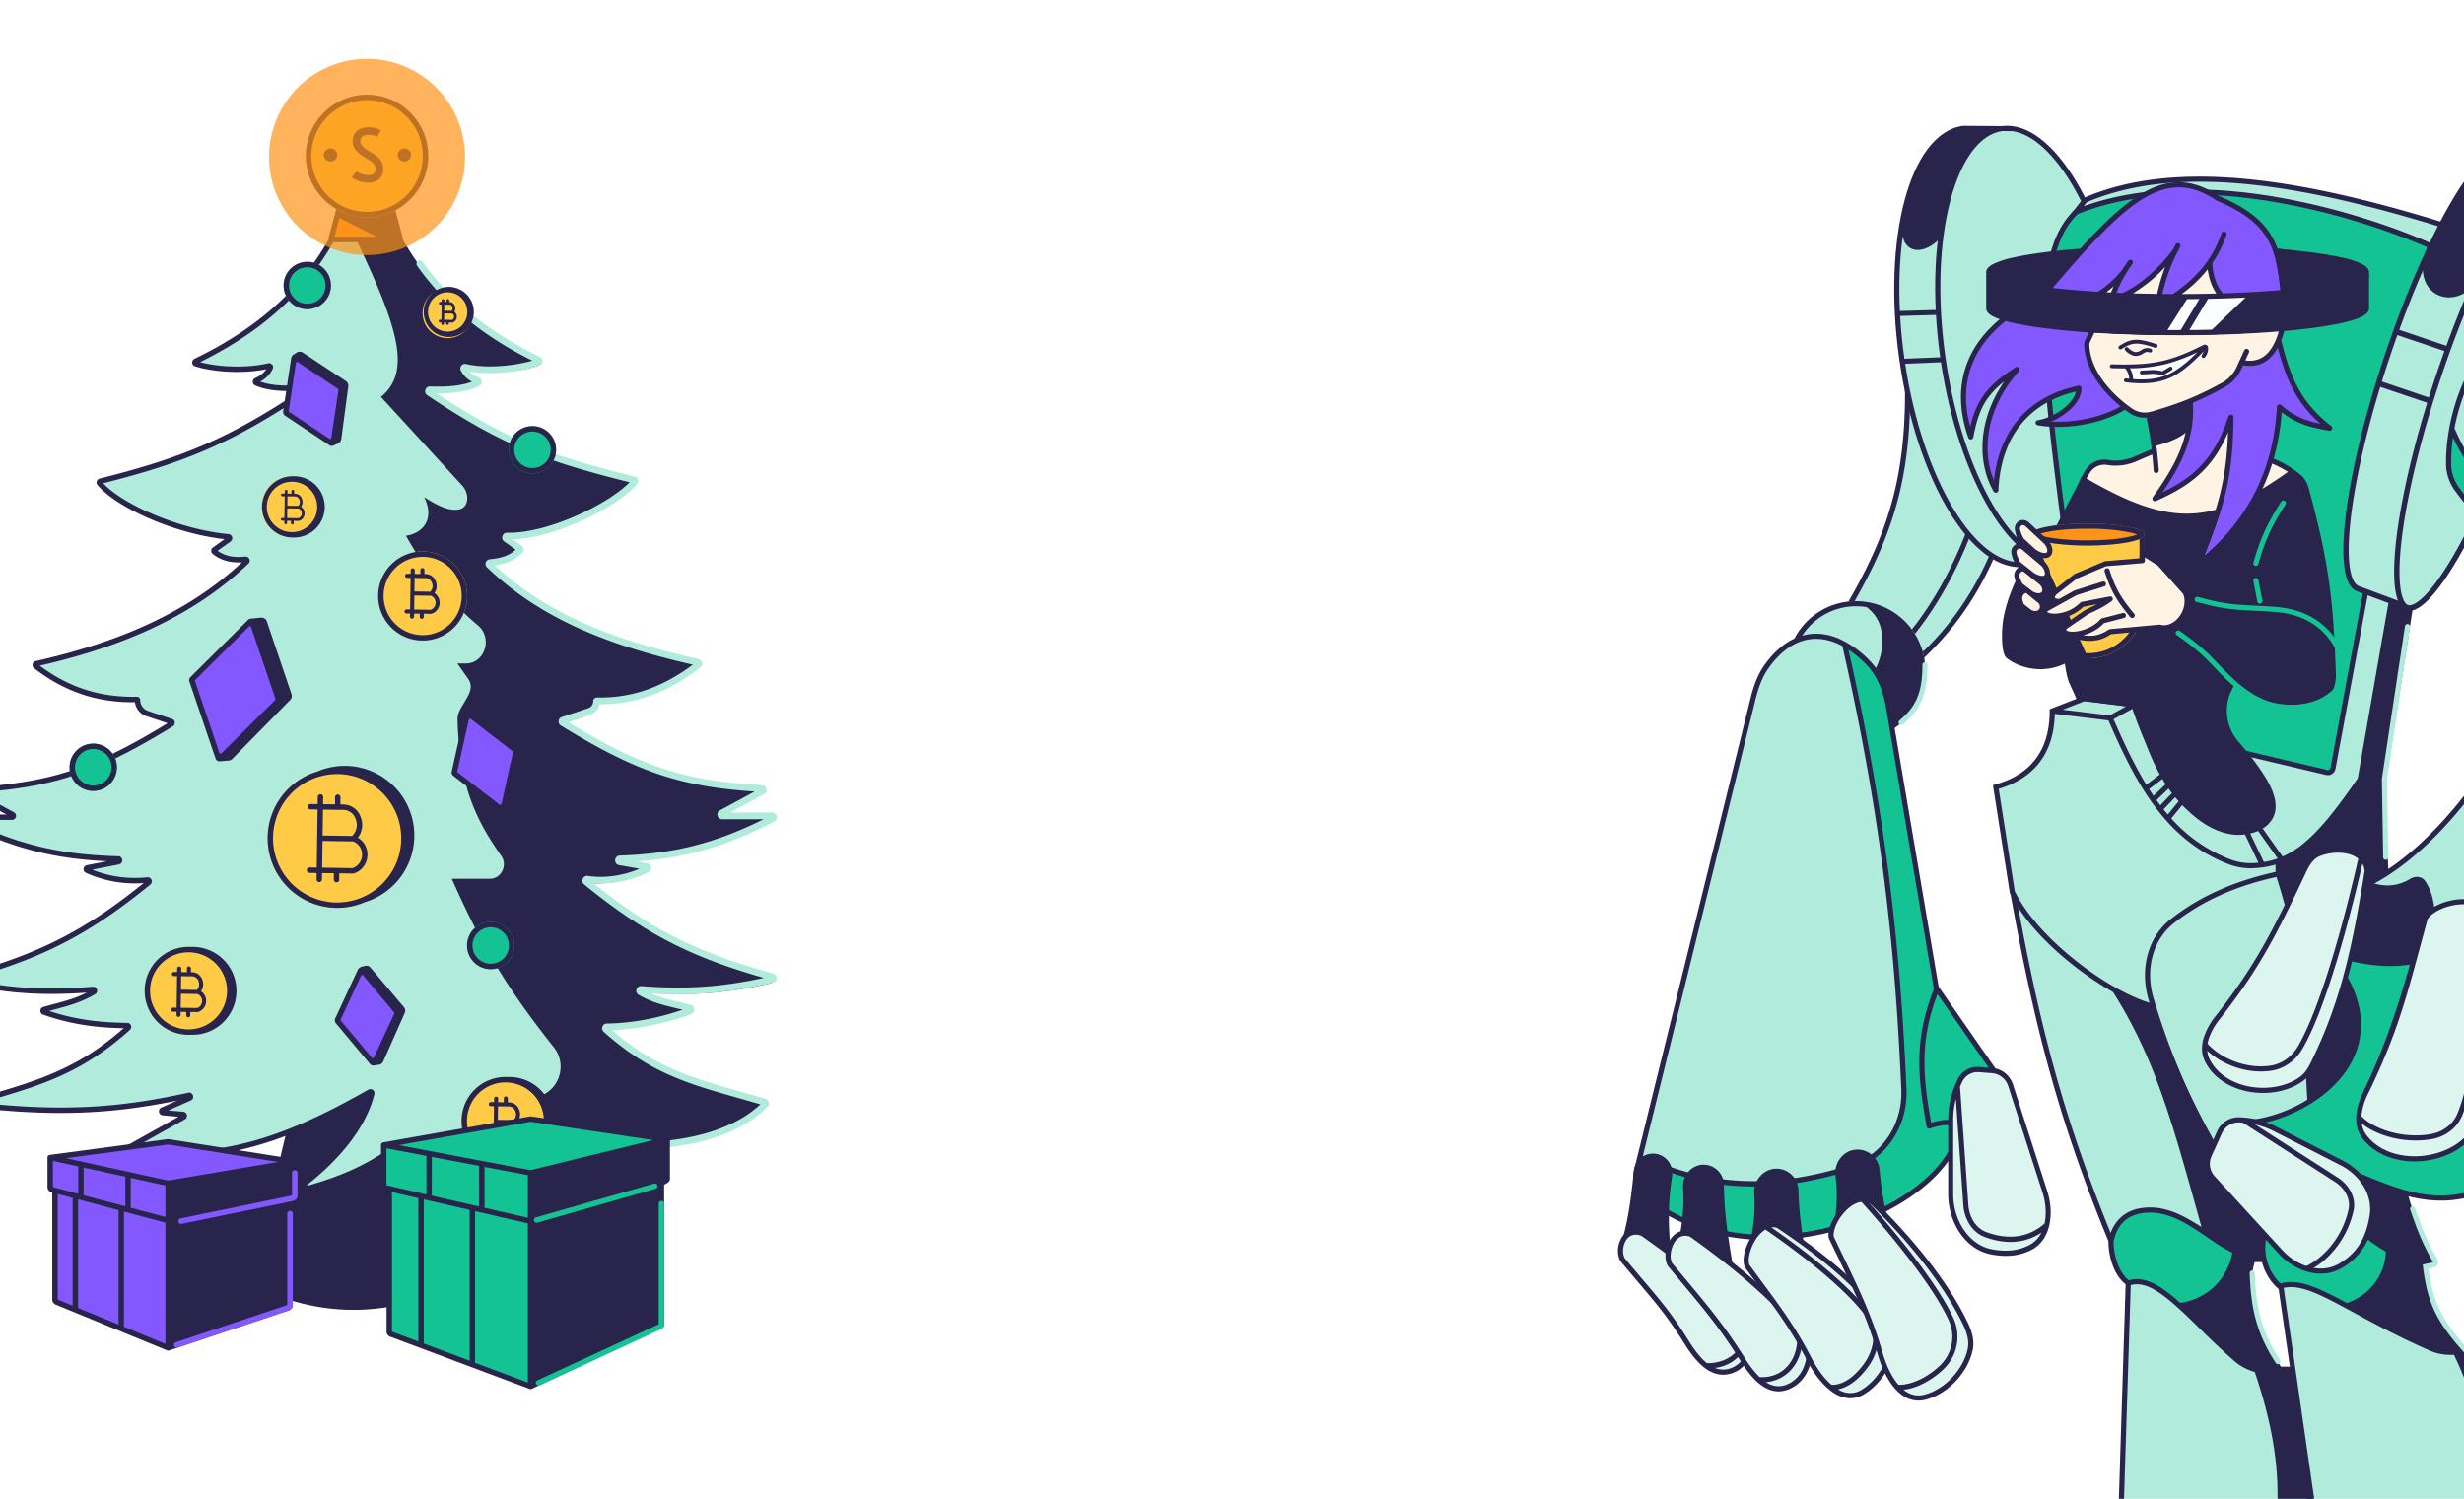 <svg width="960" height="584" fill="none" xmlns="http://www.w3.org/2000/svg"><g clip-path="url(#a)"><path d="M209.28 140.74c-33.38-13.24-58.55-43.4-66.24-79.59-.12-.59-1.01-.59-1.14 0-7.69 36.2-32.85 66.35-66.23 79.6-.48.18-.46.85.03 1 8.02 2.26 20.17 2.66 29.3.77.33-.07.65.2.53.52-.58 1.7-3.25 3.5-5.94 4.7-.48.21-.45.93.05 1.07 5.95 1.65 11.58 2.14 19.71 1.8.55-.02.78.71.32 1.02-28.76 18.8-46.51 27.7-80.76 35.57-.41.1-.57.6-.28.9 10.79 10.84 29.07 17.64 50.96 20.88.4.06.6.53.31.83-1.5 1.57-3.8 2.82-5.96 3.76-.41.18-.45.76-.05.97 4 2.14 7.32 2.8 12.74 3.17.5.03.69.67.3.98-29.4 22.78-47.83 31.95-82.65 40.06-.46.1-.58.71-.19.98 13.43 9.12 21.79 13.41 39.58 12.88.3-.01.55.22.58.52.47 5.17 4.8 6.13 12.1 7.36.49.09.61.74.19 1-28.89 18.1-46.42 23.3-77.72 25.73-.47.04-.68.6-.34.92 5.29 4.97 9.55 6.76 16.17 9.3.52.2.44.94-.12 1.01-6.85.9-11.63.64-18.72-.04-.58-.05-.82.72-.31 1 23.08 12.75 36.76 13 59.6 14.86.55.04.68.8.17 1.01-3.62 1.55-6.16 2.36-9.54 3.51-.5.17-.49.87.01 1.02 7.95 2.4 13.18 2.97 21.67 2.8.53 0 .75.68.33 1-28.07 21.36-44.48 28.38-72.21 37.99-.51.17-.5.9.03 1.01 11.99 2.82 29.83 3.9 49.35 2.48.58-.04.82.75.3 1.03-6.08 3.32-10.25 5.33-16.5 7.4-.52.17-.49.93.04 1.06 11.54 2.73 18.88 3.85 30.96 5.35.48.06.65.65.28.95-20.5 16.4-49.82 25.37-58.67 27.81-.57.16-.44 1.42.15 1.5 10.63 1.4 50.63 5.47 81.54-2.56.67-.18.77.14.12.4-6.25 2.44-10.9 5.05-10.1 5.32 1.2.4 5.66.64 8.5.82.53.03.7.71.27 1a184.75 184.75 0 0 1-24.96 13.39c-.1.04-.2.12-.24.23-.13.28-.32.83.12.9 40.5 3.69 63.63-4.83 97.89-24.54.41-.24.9.14.77.6-3.93 13.4-14.63 24.09-25.65 35.1l-.17.17c-.39.4 0 1.05.53.9 11.05-3.19 21.32-7.13 31.89-14.61a.56.56 0 0 1 .86.34v.13c-.84 6.03 2.06 12.46 6.19 15.32l.12.1.02.02c.29.29.8.15.91-.27 2.04-7.85 5.14-10.51 13-12.34.16-.04.33 0 .46.1 14.87 12.13 33.88 15.45 55 15.57.45 0 .7-.52.42-.88-5.89-7.5-9.34-12.07-12.05-20.04a.54.54 0 0 1 .57-.7c34.26 3.1 56.77 1.83 77.9-14.59.35-.27.25-.84-.19-.95-6.2-1.64-38.28-10.67-60.23-28.24-.37-.3-.2-.89.28-.95 12.08-1.5 19.42-2.62 30.95-5.35.54-.13.57-.89.05-1.06-6.25-2.07-10.42-4.08-16.5-7.4-.52-.28-.29-1.07.3-1.03 19.52 1.42 37.36.34 49.35-2.47.52-.13.54-.85.03-1.02-27.73-9.61-44.14-16.63-72.22-38-.41-.31-.19-1 .34-.98 8.49.16 13.72-.41 21.67-2.81.5-.15.5-.85.01-1.02-3.38-1.15-5.92-1.96-9.54-3.5-.51-.23-.38-.98.17-1.02 22.84-1.86 36.52-2.11 59.6-14.86.51-.28.27-1.05-.31-1-7.1.68-11.87.94-18.73.04-.55-.07-.63-.82-.11-1.02 6.62-2.53 10.88-4.32 16.17-9.29.34-.31.13-.88-.34-.92-31.3-2.43-48.83-7.64-77.72-25.73-.42-.26-.3-.91.19-1 7.3-1.23 11.63-2.19 12.1-7.36.03-.3.28-.53.58-.52 17.79.53 26.15-3.76 39.58-12.88.39-.27.27-.88-.2-.98-34.81-8.11-53.24-17.28-82.63-40.06-.4-.3-.21-.95.29-.98 5.42-.37 8.74-1.03 12.74-3.17.4-.21.36-.8-.06-.97-2.15-.94-4.46-2.19-5.95-3.76-.29-.3-.1-.77.31-.83 21.88-3.24 40.17-10.04 50.95-20.88.3-.3.14-.8-.27-.9-34.25-7.88-52-16.77-80.76-35.57-.46-.3-.23-1.04.32-1.01 8.13.33 13.76-.16 19.7-1.81.51-.14.54-.86.06-1.07-2.7-1.2-5.36-3-5.95-4.7-.11-.32.2-.59.54-.52 9.13 1.89 21.28 1.49 29.3-.78.5-.14.5-.8.03-1Z" fill="#B0EBDB"/><path fill-rule="evenodd" clip-rule="evenodd" d="M256.05 299.86c1.42.48 2.85.94 4.3 1.36a146 146 0 0 0 21.76 4.36c4.29.51 8.83.89 13.73 1.15 1.52.08 2.15 2.18.68 2.98l-14.14 7.66h17.4c1.65 0 2.19 2.21.71 2.97-19.76 10.18-36.84 14.28-57.27 15.24l7.9 1.54c1.46.28 1.78 2.3.36 2.96a46.17 46.17 0 0 1-22.5 3.99 217.72 217.72 0 0 0 19.76 14.37c3.62 2.27 7.11 4.3 10.57 6.18 12.07 6.41 24.7 11 40.87 15.5 1.5.42 1.6 2.68-.07 3.06-17.64 4-31.5 4.77-48.72 3.6l1.87 1c3.47 1.52 6.88 2.43 10.6 3.42 1.35.36 2.75.74 4.2 1.15a1.57 1.57 0 0 1 .1 2.99c-11.18 3.97-21.54 5.13-31.4 5.3 4.29 3.78 8.35 6.9 12.34 9.57 10.34 5.97 21.2 10.47 29.88 13.59 4.1 1.3 8.46 2.58 13.2 3.97l3.8 1.12a1.58 1.58 0 0 1 .54 2.74c-12 9.69-22.98 12.6-40.23 15.4-8.59 1.41-24.9 3.19-39.38-1.9 2.71 7.98 6.16 12.54 12.05 20.05.27.34.05.83-.37.87l-.11-.01c-15.16-3.27-28.08-8.68-33.49-21.61 6.83-2.4 7.36-6.11 4.88-15.54l8.46-1.34c9.11-1.45 13.18-12.26 7.44-19.5-16.52-20.88-27.33-37.45-39.73-65.66h14.79c4.53 0 7.06-5.26 4.44-8.96-11.3-15.94-16.37-29.5-17-53.13-.07-2.2 1.24-4.36 2.56-6.5 1.25-2.07 2.51-4.13 2.57-6.24.02-1-.26-2.02-.91-2.95l-4.28-6.09h3.24c7.49 0 10.57-9.94 4.84-14.77-11.2-9.44-19.18-19.27-28.12-35 6.5-.95 11.38-6.37 7.11-15.05 5.74 3.67 9.67 5.37 13.31 4.83 4.22-.62 4.4-6.19 1.52-9.33l-31.68-34.56c13.22-10.8 5.3-30.59-14.08-70.54l7.47-23.95c.17-.54.96-.5 1.07.06a112.1 112.1 0 0 0 10.85 30.1l1.25-.64c11.28 22.1 29.15 38.02 54.18 50.13 1.18.58 1.26 2.43-.18 2.9-6.8 2.21-18.44 3.08-27.8 1.16a9.6 9.6 0 0 0 4.3 3.43c.59.25.93.8.97 1.36.04.58-.24 1.2-.88 1.5-2.58 1.22-6 1.86-9.5 2.1-2.83.18-5.78.1-8.5-.19 27.76 18.46 45.8 26.22 78.54 34.4 1.03.26 1.64 1.56.84 2.52-3.8 4.5-11.47 9.33-20.62 13.24-8.77 3.76-19.05 6.75-28.87 7.86l4.53 3.24c.82.58.92 1.82.09 2.5-3.75 3.03-8.01 3.46-11.4 3.28 20.35 18.93 46.72 30.91 80.36 38.48 1.28.28 1.7 1.96.62 2.79-12.26 9.44-24.9 13.39-39.29 13.25a6.66 6.66 0 0 1-4.48 5.43l-8.24 2.75c13.77 8.4 24.9 14.16 36.39 18.06Z" fill="#28244B"/><path d="M129.96 89.67c-11.28 22.1-29.15 38.02-54.18 50.13-1.18.58-1.26 2.43.17 2.9 6.8 2.21 18.45 3.08 27.8 1.16a9.6 9.6 0 0 1-4.3 3.43c-.58.25-.92.8-.96 1.36-.05.58.24 1.2.88 1.5 2.57 1.22 5.99 1.86 9.5 2.1 2.83.18 5.78.1 8.5-.19-27.76 18.46-45.81 26.22-78.54 34.4-1.03.26-1.65 1.56-.84 2.52 3.8 4.5 11.47 9.33 20.61 13.24 8.78 3.76 19.05 6.75 28.88 7.86l-4.54 3.24a1.57 1.57 0 0 0-.08 2.5c3.75 3.03 8 3.46 11.4 3.28C73.91 238.03 47.54 250 13.9 257.58a1.58 1.58 0 0 0-.62 2.79c12.26 9.44 24.9 13.39 39.28 13.25a6.66 6.66 0 0 0 4.49 5.43l8.23 2.75c-13.76 8.4-24.88 14.16-36.38 18.06-11.75 3.98-23.94 6.02-39.8 6.87-1.52.08-2.14 2.18-.67 2.98l14.14 7.66h-17.4c-1.65 0-2.19 2.21-.72 2.97 19.77 10.18 36.85 14.28 57.27 15.24l-7.9 1.54c-1.45.28-1.78 2.3-.35 2.96a46.17 46.17 0 0 0 22.5 3.99C32 363.4 14.23 371.92-15.24 380.1c-1.51.43-1.6 2.69.06 3.07 17.73 4.02 31.65 4.78 48.99 3.6-4.23 2.15-8.25 3.22-12.73 4.42-1.36.36-2.75.74-4.21 1.15a1.57 1.57 0 0 0-.1 2.99c11.18 3.97 21.54 5.13 31.41 5.3-18.15 15.93-32.86 20.23-55.06 26.72l-3.7 1.09c-1.69.49-1.42 2.89.26 3.08 29.61 3.35 52 2.96 79.34-2.69l-6.15 2.72c-1.49.66-1.12 2.87.5 3.02l6.16.56-22.82 12.75c-1.44.8-.83 2.87.69 2.96 18.78 1.06 33.67.3 48.6-3.41a134.17 134.17 0 0 0 15.2-4.8l-13.68 57.4c25.45 13.76 55.23 13.76 80.14 0l-10.35-47.51c-3.82 1.9-5.8 4.86-7.24 10.43a.55.55 0 0 1-.91.26l-.02-.02a.85.85 0 0 0-.12-.1c-4.13-2.86-7.03-9.3-6.2-15.32a.37.37 0 0 0 0-.13.56.56 0 0 0-.85-.34c-10.56 7.48-20.84 11.43-31.9 14.61a.52.52 0 0 1-.53-.15c4.13-3.23 8.96-7.49 13.4-12.53 5.69-6.46 10.8-14.27 12.92-22.93.34-1.43-1.2-2.36-2.31-1.73-18.71 10.6-33.4 17.16-48.06 20.81-14.17 3.53-28.36 4.36-46.16 3.45l22.7-12.69c1.36-.76.93-2.81-.62-2.95l-5.83-.53 8.76-3.88c.9-.4 1.07-1.34.85-1.97a1.58 1.58 0 0 0-1.85-1.06c-28.47 6.37-50.98 7.15-80.78 3.96l1.21-.35c22.6-6.6 37.84-11.06 56.83-28.06 1.06-.95.43-2.75-1.04-2.76-9.65-.08-19.67-1.05-30.44-4.64l2.3-.61.04-.02h.04c5.3-1.42 10.25-2.74 15.58-5.9 1.5-.9.63-3.01-.93-2.9-17.66 1.37-31.45.85-48.8-2.9 29.04-8.25 46.91-17.1 71.21-36.92 1.22-1 .4-2.98-1.16-2.83-6.5.64-13.93.11-21.47-2.97l10.43-2.04a1.58 1.58 0 0 0 1.27-1.72 1.59 1.59 0 0 0-1.54-1.47c-21.4-.55-38.72-4.2-58.7-14.16H4.66c1.64 0 2.2-2.19.75-2.97l-14.35-7.77c15.1-.91 27-2.97 38.52-6.88 11.98-4.06 23.5-10.1 37.77-18.84 1.11-.68 1-2.41-.32-2.85l-9.3-3.11a4.55 4.55 0 0 1-3.11-4.32c0-.7-.57-1.24-1.26-1.23-13.9.28-26.06-3.3-37.88-12.12 33.94-7.76 60.68-20.11 81.32-39.77 1.14-1.09.17-2.88-1.27-2.73-3.22.34-7.23.26-10.76-2.27l5.05-3.61c1.2-.87.67-2.74-.77-2.88-9.98-.95-20.59-3.97-29.6-7.84-8.57-3.66-15.57-8.03-19.25-11.99 33.07-8.32 51.34-16.35 80-35.58.76-.51.8-1.39.58-1.96a1.62 1.62 0 0 0-1.74-1.03c-3.08.47-6.64.64-10.02.42a28.14 28.14 0 0 1-7.64-1.43c2.1-1.13 3.88-2.8 4.88-5.04.6-1.3-.66-2.39-1.78-2.12-8.59 2.02-19.64 1.43-26.52-.46 24.7-12.19 42.54-28.25 53.89-50.46l-1.88-.96Z" fill="#28244B"/><path fill-rule="evenodd" clip-rule="evenodd" d="M162.82 101.73c-.6.42-.73 1.24-.31 1.83 10.91 15.43 25.67 27.39 44.87 36.96-6.92 1.97-17.55 3.19-25.8 1.3a1.83 1.83 0 0 0-1.78.56c-.44.49-.61 1.24-.28 1.94a9.63 9.63 0 0 0 4.4 4.4c-4.56 1.71-10.04 2.08-16.38 1.87-1.9-.06-2.58 2.39-1.08 3.4 28.99 19.48 45.83 25.65 78.84 33.92-3.83 3.93-11.25 8.73-19.83 12.62-9.3 4.21-19.67 7.24-27.89 7.03a1.88 1.88 0 0 0-1.82 1.27c-.23.66-.11 1.58.67 2.14l4.48 3.2a13.27 13.27 0 0 1-3.87 2.41 22.7 22.7 0 0 1-6.2 1.31 1.85 1.85 0 0 0-1.1 3.18c20.62 19.74 46.39 30.21 80.19 37.92-11.7 8.7-23.69 13.05-37.33 12.78-.8-.02-1.47.63-1.47 1.45 0 1.24-.8 2.34-1.97 2.73l-10.27 3.43c-1.53.51-1.66 2.54-.37 3.33 14.27 8.75 25.82 14.8 37.82 18.87 11.32 3.83 22.99 5.9 37.67 6.83l-13.53 7.33c-1.69.91-1.04 3.47.87 3.47h16.15c-19.26 9.56-35.43 13.48-56.03 14.14-1.16.03-1.73.99-1.8 1.73-.06.75.35 1.8 1.52 2l8 1.42c-6.28 2.61-13.45 3.82-20.11 2.77-.97-.15-1.7.45-2 1.09-.3.64-.28 1.6.5 2.24 23.89 19.44 41.64 28.28 70 36.42-16.88 3.63-30.45 4.5-47.73 3.2a1.82 1.82 0 0 0-1.06 3.38c5.01 2.93 9.74 4.06 14.64 5.24l2.5.6c-10.47 3.55-20.2 5.22-29.52 5.37-1.7.02-2.43 2.12-1.2 3.23 17.91 16 32.54 20.15 52.97 25.94l8.06 2.31c-7.78 7.34-19.64 11.94-33.57 13.8-14.5 1.94-31.08.87-47.28-3.06a1.32 1.32 0 1 0-.62 2.56c16.47 4 33.4 5.1 48.25 3.11 14.84-1.98 27.76-7.04 36.07-15.5 1.02-1.04.46-2.68-.8-3.05-3.3-.97-6.43-1.86-9.42-2.71-19.82-5.63-33.65-9.56-50.4-24.05 9.75-.38 19.92-2.38 30.84-6.33 1.66-.6 1.61-3-.13-3.48-1.9-.54-3.7-.97-5.41-1.38-3.55-.85-6.79-1.63-10.12-3.08 16.7.96 30.34-.27 47.58-4.21 1.94-.45 1.83-3.09.07-3.58-29-8.06-46.65-16.43-70.05-35.15 7.38.58 15.03-1.23 21.46-4.38 1.65-.8 1.2-3.14-.5-3.44l-4.04-.71c18.97-1.34 34.7-5.88 53.5-15.6 1.71-.89 1.09-3.48-.84-3.48h-16.36l13.23-7.16c1.71-.93.98-3.38-.8-3.47-15.83-.85-28-2.88-39.72-6.86-11.33-3.84-22.3-9.51-35.84-17.74l8.65-2.89a5.52 5.52 0 0 0 3.64-4.03c14.41.04 27.05-4.92 39.26-14.37a1.84 1.84 0 0 0-.73-3.26c-33.74-7.55-59.13-17.64-79.37-36.48 1.97-.27 3.67-.66 5.22-1.28 2-.8 3.7-1.95 5.43-3.6.85-.81.72-2.17-.2-2.83l-3.4-2.42c8.34-.33 18.09-3.34 26.72-7.25 9.42-4.28 17.8-9.76 21.65-14.3.96-1.15.2-2.66-.98-2.95-32.8-8.17-49.4-14.05-77.08-32.4 6.15.03 11.76-.61 16.53-2.87 1.6-.76 1.21-2.84-.13-3.38a9.75 9.75 0 0 1-3.58-2.25c9.32 1.58 20.58-.11 27.18-2.36 1.64-.56 1.57-2.7.19-3.38-19.77-9.57-34.73-21.52-45.69-37a1.31 1.31 0 0 0-1.83-.31Z" fill="#B0EBDB"/><path d="m74.92 264.6 22.5-22.34a.54.54 0 0 1 .88.2l10.2 30.06c.06.2 0 .41-.14.56l-22.5 22.34a.54.54 0 0 1-.89-.21L74.8 265.16a.54.54 0 0 1 .13-.56Z" fill="#8358FF"/><path fill-rule="evenodd" clip-rule="evenodd" d="m89.2 296.33-3.56.3a1.6 1.6 0 0 1-1.66-1.08l-10.2-30.05a1.6 1.6 0 0 1 .4-1.65l22.49-22.34c.24-.24.52-.38.82-.44l4.3-.42c.98-.05 1.87.55 2.18 1.47l9.61 28.36c.27.78.07 1.64-.5 2.22l-22.6 23c-.35.35-.8.57-1.28.63Zm-13.21-30.9a.53.53 0 0 1 .13-.54l20.85-20.71a.53.53 0 0 1 .87.2l9.45 27.86c.06.2.01.4-.13.55L86.3 293.5a.53.53 0 0 1-.86-.2l-9.45-27.87Z" fill="#28244B"/><path d="m131.56 397.27 8.75-18.82a.65.65 0 0 1 1.09-.15l13.32 15.91c.16.2.2.47.09.7l-8.75 18.83a.65.65 0 0 1-1.09.14l-13.32-15.9a.66.66 0 0 1-.1-.7Z" fill="#8358FF"/><path fill-rule="evenodd" clip-rule="evenodd" d="M142.14 376.36c.82-.23 1.7.04 2.25.69l12.97 15.36c.54.63.66 1.52.33 2.28l-8.4 18.93c-.25.56-.72.99-1.3 1.18l-2.4.37a1.69 1.69 0 0 1-1.43-.6l-13.32-15.92a1.71 1.71 0 0 1-.24-1.82l8.75-18.83c.58-1.25 1.4-1.25 2.79-1.64Zm-9.3 21.39a.53.53 0 0 1-.08-.56l7.89-16.98a.53.53 0 0 1 .88-.11l12 14.34c.13.16.16.38.08.56l-7.89 16.98a.53.53 0 0 1-.88.11l-12-14.34Z" fill="#28244B"/><path d="m177.04 300.8 4.9-21.97a.65.65 0 0 1 1.03-.37l17.8 13.74c.2.16.29.42.23.66l-4.89 21.98a.65.65 0 0 1-1.03.37l-17.8-13.74a.66.66 0 0 1-.24-.66Z" fill="#8358FF"/><path fill-rule="evenodd" clip-rule="evenodd" d="M183.48 280.18a.53.53 0 0 0-.84.3l-4.52 20.3 16.45 12.7c.3.24.75.08.83-.3l4.52-20.3-16.44-12.7Zm-2.57-1.58a1.7 1.7 0 0 1 2.7-.98l17.8 13.75c.52.4.76 1.08.62 1.72l-4.9 21.98a1.7 1.7 0 0 1-2.7.98l-17.8-13.75a1.71 1.71 0 0 1-.62-1.72l4.9-21.98Z" fill="#28244B"/><path d="M184.16 121.54a9.76 9.76 0 1 1-19.5.02 9.76 9.76 0 0 1 19.5-.02Z" fill="#FFCB47"/><path fill-rule="evenodd" clip-rule="evenodd" d="M174.42 129.2a7.65 7.65 0 1 0-.02-15.3 7.65 7.65 0 0 0 .02 15.3Zm0 2.1a9.76 9.76 0 1 0-.02-19.5 9.76 9.76 0 0 0 .02 19.5Z" fill="#28244B"/><path fill-rule="evenodd" clip-rule="evenodd" d="M172.61 116.56c.3 0 .52.24.52.53v.56h.84v-.54a.53.53 0 1 1 1.05 0v.56h.1c.92.02 1.74.6 2.07 1.45l.05.12c.28.74.2 1.57-.22 2.23a2.4 2.4 0 0 1-.65 4.19.65.65 0 0 1-.22.03l-1.26-.01v.45a.53.53 0 0 1-1.05 0v-.47l-.84-.01v.46a.53.53 0 1 1-1.06-.01l.01-.47h-.55a.53.53 0 0 1 .01-1.06h.56l.08-5.88-.55-.01a.53.53 0 1 1 .01-1.06l.56.01v-.55c.01-.3.25-.53.54-.52Zm.5 2.14-.04 2.38 2.9.04.06-.07c.32-.4.4-.95.22-1.43l-.04-.12a1.2 1.2 0 0 0-1.1-.77l-2-.03Zm3.02 3.47-3.07-.04-.04 2.47 3.07.04c1.1-.44 1.12-2 .04-2.47Z" fill="#28244B"/><path d="M128.94 111.23a9.21 9.21 0 1 1-18.43.02 9.21 9.21 0 0 1 18.43-.02Z" fill="#14C393"/><path fill-rule="evenodd" clip-rule="evenodd" d="M119.73 118.35a7.1 7.1 0 1 0-.01-14.22 7.1 7.1 0 0 0 .01 14.22Zm0 2.1a9.21 9.21 0 1 0-.02-18.42 9.21 9.21 0 0 0 .02 18.42Z" fill="#28244B"/><path d="M200.4 368.4a9.21 9.21 0 1 1-18.42.01 9.21 9.21 0 0 1 18.43-.01Z" fill="#14C393"/><path fill-rule="evenodd" clip-rule="evenodd" d="M191.2 375.51a7.1 7.1 0 1 0-.01-14.21 7.1 7.1 0 0 0 .01 14.21Zm0 2.11a9.21 9.21 0 1 0-.02-18.43 9.21 9.21 0 0 0 .02 18.43Z" fill="#28244B"/><path d="M45.55 298.95a9.21 9.21 0 1 1-18.43.02 9.21 9.21 0 0 1 18.43-.02Z" fill="#14C393"/><path fill-rule="evenodd" clip-rule="evenodd" d="M36.34 306.07a7.1 7.1 0 1 0-.01-14.22 7.1 7.1 0 0 0 .01 14.22Zm0 2.1a9.21 9.21 0 1 0-.02-18.42 9.21 9.21 0 0 0 .02 18.43Z" fill="#28244B"/><path d="M216.66 175.25a9.21 9.21 0 1 1-18.43.02 9.21 9.21 0 0 1 18.43-.02Z" fill="#14C393"/><path fill-rule="evenodd" clip-rule="evenodd" d="M207.45 182.36a7.1 7.1 0 1 0-.01-14.21 7.1 7.1 0 0 0 .01 14.21Zm0 2.11a9.21 9.21 0 1 0-.02-18.43 9.21 9.21 0 0 0 .02 18.43Z" fill="#28244B"/><path d="M90.56 386.06a17.1 17.1 0 0 1-17.1 17.13 17.1 17.1 0 0 1-17.09-17.13 17.1 17.1 0 0 1 17.1-17.12 17.1 17.1 0 0 1 17.09 17.12Z" fill="#FFCB47"/><path fill-rule="evenodd" clip-rule="evenodd" d="m74.25 403.17-.78.02a17.1 17.1 0 0 1-17.1-17.13 17.1 17.1 0 0 1 17.88-17.1c.26-.02.52-.02.78-.02a17.1 17.1 0 0 1 17.09 17.12 17.1 17.1 0 0 1-17.87 17.11Zm14.2-17.1a15 15 0 0 1-14.98 15.01 15 15 0 0 1-15-15.02 15 15 0 0 1 15-15.01 15 15 0 0 1 14.98 15.01Z" fill="#28244B"/><path fill-rule="evenodd" clip-rule="evenodd" d="M69.84 376.58a.8.8 0 0 1 .78.8l-.02 1.38 2.23.04v-1.37a.79.79 0 1 1 1.57 0v1.39h.47a4.23 4.23 0 0 1 3.89 2.73l.09.24a4.77 4.77 0 0 1-.55 4.44 4.53 4.53 0 0 1-1.02 8.05c-.11.04-.23.06-.35.06l-2.8-.04v1.18a.79.79 0 1 1-1.57 0v-1.2l-2.19-.04-.01 1.2a.79.79 0 1 1-1.58-.02l.01-1.2-1.37-.02a.79.79 0 0 1 .03-1.58l1.37.02.18-12.32-1.37-.02a.8.8 0 0 1 .02-1.58l1.37.02.02-1.38a.8.8 0 0 1 .8-.78Zm.74 3.76-.08 5.28 6.2.1.2-.25c.7-.88.88-2.06.48-3.11l-.1-.25a2.65 2.65 0 0 0-2.43-1.7l-1.25-.02-3.02-.05Zm6.35 6.96-6.45-.1-.08 5.46 6.45.1a2.94 2.94 0 0 0 .08-5.46Z" fill="#28244B"/><path d="M214.01 436.76a17.1 17.1 0 0 1-17.09 17.13 17.1 17.1 0 0 1-17.09-17.13 17.1 17.1 0 0 1 17.1-17.12A17.1 17.1 0 0 1 214 436.76Z" fill="#FFCB47"/><path fill-rule="evenodd" clip-rule="evenodd" d="m197.7 453.87-.78.02a17.1 17.1 0 0 1-17.09-17.13 17.1 17.1 0 0 1 17.87-17.1c.26-.02.52-.02.78-.02a17.1 17.1 0 0 1 17.1 17.12 17.1 17.1 0 0 1-17.88 17.11Zm14.2-17.1a15 15 0 0 1-14.98 15.01 15 15 0 0 1-14.98-15.02 15 15 0 0 1 14.98-15.01 15 15 0 0 1 14.99 15.01Z" fill="#28244B"/><path fill-rule="evenodd" clip-rule="evenodd" d="M193.3 427.29c.44 0 .78.36.78.8l-.02 1.37 2.22.04v-1.37a.8.8 0 1 1 1.58 0v1.39h.47a4.22 4.22 0 0 1 3.88 2.73l.1.24a4.77 4.77 0 0 1-.55 4.44 4.53 4.53 0 0 1-1.02 8.05c-.12.04-.24.06-.36.06l-2.79-.04v1.18a.79.79 0 1 1-1.57 0v-1.2l-2.2-.04v1.2a.79.79 0 1 1-1.59-.02l.02-1.2-1.37-.02a.8.8 0 0 1 .02-1.58l1.37.02.19-12.32-1.38-.02a.8.8 0 0 1 .03-1.58l1.37.02.02-1.38c0-.43.36-.78.8-.77Zm.73 3.75-.07 5.28 6.2.1.2-.25c.7-.88.87-2.06.47-3.11l-.1-.25a2.65 2.65 0 0 0-2.43-1.7l-1.24-.02-3.03-.04Zm6.36 6.96-6.46-.1-.08 5.46 6.46.1a2.94 2.94 0 0 0 .08-5.46Z" fill="#28244B"/><path d="M182 232.22c0 9.59-7.76 17.36-17.33 17.36a17.34 17.34 0 0 1-17.33-17.36c0-9.59 7.76-17.36 17.33-17.36 9.57 0 17.33 7.77 17.33 17.36Z" fill="#FFCB47"/><path fill-rule="evenodd" clip-rule="evenodd" d="M164.67 247.47c8.4 0 15.22-6.83 15.22-15.25s-6.81-15.25-15.22-15.25c-8.4 0-15.22 6.83-15.22 15.25s6.81 15.25 15.22 15.25Zm0 2.11c9.57 0 17.33-7.77 17.33-17.36s-7.76-17.36-17.33-17.36a17.34 17.34 0 0 0-17.33 17.36c0 9.59 7.76 17.36 17.33 17.36Z" fill="#28244B"/><path fill-rule="evenodd" clip-rule="evenodd" d="M160.81 221.42a.8.8 0 0 1 .78.8l-.02 1.38 2.22.03v-1.36a.8.8 0 1 1 1.58 0v1.38l.47.01a4.23 4.23 0 0 1 3.88 2.72l.1.25a4.78 4.78 0 0 1-.55 4.44 4.53 4.53 0 0 1-1.02 8.05c-.12.04-.24.06-.36.06l-2.78-.05v1.19a.79.79 0 1 1-1.58 0v-1.2l-2.19-.04-.02 1.2a.79.79 0 1 1-1.58-.03l.02-1.2-1.37-.02a.79.79 0 0 1 .02-1.58l1.38.02.18-12.31-1.38-.02a.79.79 0 0 1 .03-1.58l1.37.01.02-1.37c0-.44.37-.79.8-.78Zm.73 3.76-.07 5.28 6.2.09.2-.24c.7-.88.87-2.07.47-3.12l-.1-.24a2.65 2.65 0 0 0-2.43-1.7l-4.27-.07Zm6.36 6.95-6.46-.1-.08 5.47 6.46.1a2.94 2.94 0 0 0 .08-5.47Z" fill="#28244B"/><path d="M125.68 197.5a11.92 11.92 0 1 1-11.91-11.94c6.58 0 11.91 5.34 11.91 11.94Z" fill="#FFCB47"/><path fill-rule="evenodd" clip-rule="evenodd" d="m114.31 209.42-.54.01a11.92 11.92 0 1 1 .54-23.86h.55a11.92 11.92 0 1 1-.54 23.86Zm9.27-11.92a9.82 9.82 0 1 1-19.64.02 9.82 9.82 0 0 1 19.64-.02Z" fill="#28244B"/><path fill-rule="evenodd" clip-rule="evenodd" d="M111.5 190.84c.3 0 .53.25.52.54l-.01.95 1.55.02v-.94a.53.53 0 1 1 1.05 0v.96h.34c1.17.02 2.22.76 2.64 1.86l.07.17a3.25 3.25 0 0 1-.38 3.04 3.09 3.09 0 0 1-.69 5.5.71.71 0 0 1-.24.03l-1.92-.03v.83a.53.53 0 1 1-1.05 0v-.84l-1.53-.03-.01.84c0 .29-.24.52-.53.52a.53.53 0 0 1-.52-.54l.01-.83-.95-.02a.53.53 0 0 1 .01-1.05l.95.01.13-8.46-.95-.01a.53.53 0 0 1 .01-1.06l.95.02.02-.96c0-.3.24-.52.53-.52Zm.5 2.55-.06 3.64 4.27.06.14-.17c.48-.6.6-1.42.33-2.15l-.07-.16a1.83 1.83 0 0 0-1.68-1.18l-2.94-.04Zm4.36 4.76-4.44-.07-.05 3.77 4.43.06a2.03 2.03 0 0 0 .06-3.76Z" fill="#28244B"/><path d="M158.42 326.62a27.1 27.1 0 0 1-27.07 27.13 27.1 27.1 0 0 1-27.08-27.13 27.1 27.1 0 0 1 27.08-27.13 27.1 27.1 0 0 1 27.07 27.13Z" fill="#FFCB47"/><path fill-rule="evenodd" clip-rule="evenodd" d="M161.42 325.53c0 12.3-8.18 22.7-19.38 26.02a27.1 27.1 0 0 1-37.76-24.93c0-12.3 8.17-22.7 19.38-26.02a27.1 27.1 0 0 1 37.76 24.93Zm-5.1 1.09a25 25 0 0 1-24.97 25.02 25 25 0 0 1-24.97-25.02 25 25 0 0 1 24.97-25.02 25 25 0 0 1 24.97 25.02Z" fill="#28244B"/><path fill-rule="evenodd" clip-rule="evenodd" d="M124.88 309.47c.58 0 1.04.49 1.04 1.07l-.05 2.8 4.67.07v-2.79a1.05 1.05 0 1 1 2.1 0v2.82l1.19.02a7.17 7.17 0 0 1 6.58 4.6l.17.45a8.14 8.14 0 0 1-1.16 7.88c5.46 3.15 4.93 11.68-1.41 13.88-.17.06-.34.09-.52.09l-5.31-.08v2.46a1.05 1.05 0 1 1-2.11 0v-2.5l-4.59-.06-.04 2.48a1.05 1.05 0 1 1-2.1-.03l.03-2.48-2.79-.04a1.05 1.05 0 0 1 .03-2.11l2.8.04.33-22.62-2.8-.05a1.05 1.05 0 0 1 .04-2.1l2.79.04.04-2.8c.01-.58.49-1.05 1.07-1.04Zm.96 5.98-.15 10.1 11.58.17.44-.57a6.03 6.03 0 0 0 .9-5.89l-.16-.44a5.06 5.06 0 0 0-4.66-3.25l-7.95-.12Zm11.73 12.38-11.9-.18-.16 10.42 11.9.18c4.81-1.77 4.88-8.56.16-10.42Z" fill="#28244B"/><path d="m257.18 517.16-50.46 23.22-54.35-20.35c-.42-.16-.7-.57-.7-1.02v-55.67l-1.34-.33a1.09 1.09 0 0 1-.82-1.05v-15.62l57.03-10.1c.12-.02.24-.02.35 0l53.08 7.93v15.18c0 .48-.32.9-.77 1.04l-1.4.42v55.36c0 .43-.24.81-.62.99Z" fill="#14C393"/><path d="m22.09 507.34 43.4 17.85 46.76-15.64c.44-.15.74-.57.74-1.03V465.8l1.01-.22c.5-.1.85-.55.85-1.06V452.7l-49.2-7.78c-.1-.02-.2-.02-.3 0l-45.8 6.1v11.5c0 .49.33.92.8 1.05l1.07.28v42.49c0 .44.26.84.67 1Z" fill="#8358FF"/><path fill-rule="evenodd" clip-rule="evenodd" d="M207.05 435a2.13 2.13 0 0 0-.69.01l-57.04 10.1c-.5.09-.86.53-.86 1.04v15.62c0 .98.67 1.84 1.63 2.08l.52.13v54.84c0 .9.56 1.69 1.4 2l54.34 20.35c.26.1.55.1.8-.03l50.55-23.64c.76-.35 1.05-.74 1.05-1.58v-54.3c1.05-.58 2.27-1.03 2.27-2.46v-16.1L207.05 435Zm-54.33 83.82v-54.35l10.33 2.38c-.04.1-.06.22-.06.35v55.49l-10.25-3.84a.03.03 0 0 1-.02-.03Zm12.38 4.66v-56.16l17.89 4.11v58.74l-17.9-6.7Zm20 7.48v-59.05l20.56 4.74v62.02l-20.57-7.7Zm69.4-86.73-47.81 11.69-51.34-9.74 51.38-9.1 47.78 7.15Zm-103.94 17.54v-14.35l15.59 2.96v15.02l-14.24-3.28-1.33-.32a.03.03 0 0 1-.02-.03Zm17.66 4.1.03-15.1 18.42 3.5v15.84l-18.45-4.24Zm20.55 4.73v-15.93l16.9 3.2v16.61l-16.9-3.88ZM65.82 443.88c-.2-.03-.41-.04-.62-.01l-45.83 6.12a1 1 0 0 0-.87.99v11.54c0 .97.65 1.81 1.58 2.06l.28.08v41.68c0 .87.53 1.65 1.33 1.98l43.4 17.84c.24.1.5.11.74.03l46.75-15.64c.88-.3 1.46-1.11 1.46-2.03v-41.87l.18-.04a2.14 2.14 0 0 0 1.69-2.09V451.8l-50.1-7.92Zm-1.38 32.5-16.15-4.3v44.9l16.15 6.64v-47.25ZM46.2 516.1v-44.59l-15.78-4.19v42.3l15.78 6.48Zm-17.89-7.35v-41.99l-5.83-1.55v41.12c0 .01 0 .02.02.03l5.81 2.39Zm-6.61-45.93-1.06-.28a.03.03 0 0 1-.02-.03v-10.18l9.87 2.15v10.68l-8.79-2.34Zm10.89 2.9v-10.78l16.24 3.55v11.54l-16.24-4.31Zm18.34 4.87v-11.64l13.52 2.95v12.28l-13.52-3.59Zm14.6-10.6-39.88-8.72 39.84-5.32 42.85 6.78-42.8 7.25Z" fill="#28244B"/><path fill-rule="evenodd" clip-rule="evenodd" d="M114.85 455.93c-.6 0-1.08.49-1.08 1.09v8.78l-1 .22-42.54 8.74a1.09 1.09 0 0 0 .44 2.12l42.55-8.74 1-.22c1-.22 1.71-1.1 1.71-2.12v-8.78c0-.6-.48-1.09-1.08-1.09ZM113 471.8c-.6 0-1.08.49-1.08 1.08v35.6l-43.44 14.51a1.08 1.08 0 0 0 .69 2.06l43.43-14.51a2.17 2.17 0 0 0 1.48-2.06v-35.6c0-.6-.48-1.08-1.08-1.08Z" fill="#8358FF"/><path fill-rule="evenodd" clip-rule="evenodd" d="M256.11 461.89c.16.56-.16 1.14-.72 1.3l-46.03 13.18a1.05 1.05 0 1 1-.58-2.03l46.03-13.17c.56-.16 1.14.16 1.3.72ZM256.65 515.97V468.9c0-1.29 2.1-1.29 2.1 0v47.4c0 .62-.36 1.18-.92 1.44l-47.57 22c-.53.24-1.15.01-1.4-.52a1.05 1.05 0 0 1 .52-1.4l47.27-21.85Z" fill="#14C393"/><path d="m111.36 160.42 3.1-20.53a.65.65 0 0 1 1-.45l17.26 11.51c.21.14.32.4.28.64l-3.1 20.54a.65.65 0 0 1-1 .45l-17.26-11.51a.66.66 0 0 1-.28-.65Z" fill="#8358FF"/><path fill-rule="evenodd" clip-rule="evenodd" d="M115.63 137.37a2.16 2.16 0 0 1 2.35.02l16.77 11.08c.69.46 1.06 1.28.95 2.1l-2.73 20.53c-.08.6-.41 1.15-.91 1.5l-2.2 1.03c-.5.18-1.06.15-1.55-.18l-17.25-11.5a1.71 1.71 0 0 1-.74-1.68l3.1-20.54c.17-1.14.75-1.49 1.65-2.02l.56-.34Zm-2.91 23.15a.53.53 0 0 1-.23-.52l2.79-18.51c.06-.39.5-.58.81-.36l15.55 10.37c.18.12.26.32.23.52l-2.79 18.51a.53.53 0 0 1-.81.36l-15.56-10.37Z" fill="#28244B"/><path d="M155.3 93.33h-25.66a.54.54 0 0 1-.52-.69l4.04-15.19c.06-.23.28-.4.53-.4h17.57c.25 0 .46.17.53.4l4.04 15.2c.1.34-.17.68-.52.68Z" fill="#FD9317"/><path fill-rule="evenodd" clip-rule="evenodd" d="M133.69 76a1.6 1.6 0 0 0-1.54 1.18l-4.05 15.2c-.27 1 .5 2 1.54 2h25.67c1.04 0 1.8-1 1.54-2l-4.05-15.2a1.6 1.6 0 0 0-1.54-1.18H133.7Zm-1.44 8.95-1.94 7.32h16.56l-14.62-7.32Z" fill="#28244B"/><path d="M166.84 60.77A23.85 23.85 0 0 1 143 84.65a23.85 23.85 0 0 1-23.82-23.88A23.85 23.85 0 0 1 143 36.9a23.85 23.85 0 0 1 23.83 23.87Z" fill="#FFCB47"/><path fill-rule="evenodd" clip-rule="evenodd" d="M143.01 82.54c12 0 21.72-9.75 21.72-21.77a21.74 21.74 0 0 0-21.72-21.76c-12 0-21.72 9.75-21.72 21.76a21.74 21.74 0 0 0 21.72 21.77Zm0 2.1a23.85 23.85 0 0 0 23.83-23.87A23.85 23.85 0 0 0 143 36.9a23.85 23.85 0 0 0-23.82 23.87A23.85 23.85 0 0 0 143 84.65Z" fill="#28244B"/><path d="M131.38 60.37c0 1.4-1.17 2.53-2.61 2.53a2.57 2.57 0 0 1-2.6-2.53c0-1.4 1.16-2.54 2.6-2.54 1.44 0 2.6 1.14 2.6 2.54ZM157.57 62.9c1.44 0 2.6-1.13 2.6-2.53s-1.16-2.54-2.6-2.54a2.57 2.57 0 0 0-2.6 2.54c0 1.4 1.16 2.53 2.6 2.53ZM148.38 50.78a9.96 9.96 0 0 0-6.68-1.02c-2.1.49-3.9 1.9-4.24 4.27a5.7 5.7 0 0 0 1.36 4.71 14.12 14.12 0 0 0 3.45 2.66c1.22.75 2.24 1.34 2.99 2.07a2.99 2.99 0 0 1 1.06 2.26c0 1.03-.32 1.56-.66 1.86-.37.33-.96.57-1.8.63a8.3 8.3 0 0 1-5-1.45L137 69.1a11.36 11.36 0 0 0 7.07 2.06 6 6 0 0 0 3.65-1.4 5.2 5.2 0 0 0 1.62-4.03c0-1.89-.84-3.29-1.95-4.35-1.05-1.02-2.42-1.8-3.52-2.48a11.38 11.38 0 0 1-2.73-2.05 2.81 2.81 0 0 1-.68-2.42c.12-.87.75-1.53 1.94-1.8a6.9 6.9 0 0 1 4.56.75l1.42-2.6Z" fill="#28244B"/><g style="mix-blend-mode:color-dodge" opacity=".7" filter="url(#b)"><path d="M181.15 61.94a38.19 38.19 0 0 1-38.94 37.44 38.2 38.2 0 0 1-37.36-39.02 38.19 38.19 0 0 1 38.94-37.43 38.2 38.2 0 0 1 37.36 39.01Z" fill="#FD9317"/></g></g><g clip-path="url(#c)"><path d="M749.65 254.9c16.58-15.88 28.6-36.8 34.8-64.2.8-3.6.65-7.38-.72-10.81-6.54-16.34-20.96-34.5-38.9-43.68-.96-.5-2.07.28-2.01 1.36 2.3 45.5-5.06 69.48-24.62 102.16l31.45 15.18Z" fill="#B0EBDB"/><path fill-rule="evenodd" clip-rule="evenodd" d="m749 257 1.34-1.37c16.73-16.03 28.85-37.13 35.08-64.71.85-3.78.7-7.76-.76-11.4-6.62-16.53-21.19-34.89-39.37-44.2-1.7-.87-3.56.5-3.47 2.3 1.14 22.69-.12 39.95-4.08 55.59-3.97 15.64-10.64 29.71-20.4 46l-.56.94L749 257Zm-4.62-119.9a.35.35 0 0 0-.38.03.44.44 0 0 0-.19.38c1.16 22.82-.1 40.3-4.13 56.19-3.95 15.6-10.55 29.6-20.06 45.6l21.53 10.4c9.08-10.21 17.3-23.9 23.32-38.5 6.4-15.5 10.28-31.95 10.14-46.24-7.5-11.18-18.06-21.62-30.23-27.86Zm32.2 30.92c-.39 13.87-4.25 29.36-10.26 43.94-6 14.56-14.2 28.28-23.3 38.64l6.44 3.1c16.16-15.68 27.92-36.26 34-63.22.78-3.44.63-7-.66-10.22a80.96 80.96 0 0 0-6.22-12.24Z" fill="#28244B"/><path d="M750.12 261.23a27 27 0 1 1-54 0 27 27 0 0 1 54 0Z" fill="#B0EBDB"/><path fill-rule="evenodd" clip-rule="evenodd" d="M750.12 261.23a27 27 0 1 1-54 0 27 27 0 0 1 54 0Zm-17.7 23.21a25 25 0 1 1-5.2-47.88c10.59 7.6 5.64 24.6-.39 28.9 1.37 10.92 3.03 17.05 5.6 18.98Z" fill="#28244B"/><path d="m762.07 430.11-26.27-154.5c-1.1-6.5-3.48-12.86-8.12-17.55a38.5 38.5 0 0 0-10.56-7.82c-10.5-5.03-20.88-1.91-28.98 9.65-2.6 3.71-4.07 8.07-5.16 12.47l-45.26 183.37c-1 4.02.2 8.34 3.46 10.9 40.55 31.9 104.64 9.16 119.5-18.68 2.88-5.4 2.41-11.8 1.39-17.84Z" fill="#B0EBDB"/><path d="m762.07 430.11-26.27-154.5c-1.1-6.5-3.44-12.86-7.83-17.79-2.6-2.92-5.15-5-8.47-6.59 5 18.5 26 137.5 21.5 180.5-.9 22.04-36.19 36.4-85.49 25.59-9.32-2.05-19.6 5.61-11.85 11.17 40.63 29.11 102.46 6.74 117.01-20.54 2.89-5.4 2.42-11.8 1.4-17.84Z" fill="#14C393"/><path fill-rule="evenodd" clip-rule="evenodd" d="M717.55 249.34c-5.45-2.61-10.94-3.13-16.13-1.45-5.18 1.69-9.96 5.52-14.1 11.43-2.7 3.86-4.21 8.36-5.3 12.8L636.74 455.5c-1.07 4.34.2 9.08 3.81 11.91 20.58 16.19 47.08 18.47 70.22 13.25 23.1-5.2 43.16-17.96 50.77-32.24 3.06-5.73 2.53-12.41 1.5-18.48l-26.27-154.5c-1.12-6.6-3.55-13.19-8.38-18.08a39.51 39.51 0 0 0-10.85-8.02Zm-28.6 11.13c3.97-5.66 8.42-9.16 13.08-10.67 4.65-1.51 9.6-1.08 14.66 1.34.37.18.75.37 1.13.58 15.64 68.88 20.62 119.87 22.95 172.7.58 13.1-6.98 25.37-19.35 29.34-31.02 9.94-56.58 8.12-81.32-3.48l43.85-177.68c1.08-4.36 2.51-8.57 5-12.13ZM639.6 452.28l-.9 3.7c-.92 3.69.2 7.58 3.1 9.86 19.97 15.7 45.79 18 68.54 12.87 22.8-5.14 42.21-17.66 49.45-31.23 2.72-5.09 2.32-11.17 1.3-17.2l-26.28-154.5c-1.08-6.39-3.4-12.52-7.84-17.01a42.08 42.08 0 0 0-6.79-5.64c15.35 68.08 20.28 118.75 22.6 171.2.6 13.9-7.4 27.06-20.75 31.34-31.45 10.08-57.19 8.45-82.43-3.38Z" fill="#28244B"/><path d="M656.74 462.63c.4 5.78.1 10.9-1.12 18.1l18.5 12.5c-2.1-12.55-3.29-20.33-3.48-31.55a6.95 6.95 0 0 0-5.33-6.68c-4.66-1.1-8.89 2.85-8.57 7.63ZM632.62 484.73c2.73-8.63 4-18.8 4.92-28.35a6.49 6.49 0 0 1 10.4-4.57 6.73 6.73 0 0 1 2.53 6.37 104.41 104.41 0 0 0-.35 30.05l-17.5-3.5Z" fill="#28244B"/><path fill-rule="evenodd" clip-rule="evenodd" d="M647.33 452.61a5.49 5.49 0 0 0-8.8 3.87c-.88 9.16-2.1 18.99-4.63 27.5l15.05 3c-1.2-9.8-.93-19.23.53-28.95a5.73 5.73 0 0 0-2.15-5.42Zm-10.79 3.68a7.49 7.49 0 0 1 12-5.27 7.73 7.73 0 0 1 2.92 7.3 103.4 103.4 0 0 0-.35 29.78l.19 1.39-19.97-4 .33-1.06c2.7-8.52 3.96-18.6 4.88-28.14Zm28.55-.32c-3.95-.92-7.63 2.41-7.35 6.59.39 5.7.11 10.78-1.03 17.7l16.04 10.84c-1.86-11.25-2.93-18.8-3.11-29.4a5.95 5.95 0 0 0-4.55-5.73Zm-9.34 6.72c-.37-5.38 4.41-9.92 9.8-8.67a7.95 7.95 0 0 1 6.09 7.65c.19 11.14 1.38 18.85 3.46 31.4l.39 2.3-20.97-14.17.11-.63c1.21-7.14 1.5-12.18 1.12-17.88Z" fill="#28244B"/><path d="M751.62 438.73c9.29-2.94 10.19-.84 15.99 3.5l11-22.5-23.99-34.5c-8 19.5-6.5 34.5-3 53.5Z" fill="#14C393"/><path fill-rule="evenodd" clip-rule="evenodd" d="m754.4 383.15 25.37 36.5-11.8 24.11-.96-.72-1.92-1.48-.07-.06a59.8 59.8 0 0 0-1.64-1.25 10.12 10.12 0 0 0-2.77-1.55c-1.8-.6-4.08-.47-8.69.99a1 1 0 0 1-1.28-.77c-3.51-19.07-5.06-34.3 3.06-54.07l.7-1.7Zm.47 4.18c-6.99 18.04-5.7 32.27-2.47 50.12 4.04-1.2 6.6-1.39 8.84-.65 1.2.4 2.24 1.05 3.32 1.83.54.4 1.1.83 1.7 1.3l.06.05.92.72 10.21-20.88-22.59-32.49Z" fill="#28244B"/><path d="M684.47 465.03c.37 5.46.04 10.44-1.2 17.3l20.4 12.4c-2.33-12.31-3.68-20.03-3.99-30.92a7.62 7.62 0 0 0-6-7.3c-5.1-1.04-9.56 3.33-9.21 8.52Z" fill="#28244B"/><path fill-rule="evenodd" clip-rule="evenodd" d="M693.47 457.5c-4.36-.9-8.32 2.85-8 7.46.36 5.38.06 10.3-1.1 16.88l17.9 10.87c-2.07-11.07-3.3-18.56-3.59-28.87a6.62 6.62 0 0 0-5.2-6.34Zm-10 7.6c-.39-5.76 4.59-10.76 10.4-9.56a8.62 8.62 0 0 1 6.81 8.24c.3 10.81 1.65 18.46 3.96 30.76l.42 2.2-22.9-13.9.13-.68c1.23-6.8 1.55-11.7 1.18-17.06Z" fill="#28244B"/><path d="M716.12 458.08c.7 5.41.66 10.4-.16 17.3l21.19 11.14c-3.06-12.13-4.88-19.75-5.85-30.58a7.65 7.65 0 0 0-6.47-6.95c-5.16-.74-9.37 3.92-8.7 9.1Z" fill="#28244B"/><path fill-rule="evenodd" clip-rule="evenodd" d="M724.69 449.98c-4.43-.64-8.17 3.37-7.58 7.98.69 5.32.68 10.24-.08 16.86l18.6 9.78c-2.74-10.92-4.41-18.32-5.33-28.57a6.65 6.65 0 0 0-5.61-6.05Zm-9.56 8.23c-.74-5.75 3.94-11.06 9.84-10.21a8.65 8.65 0 0 1 7.33 7.85c.96 10.75 2.76 18.3 5.82 30.43l.55 2.17-23.8-12.5.1-.68c.81-6.85.84-11.75.16-17.06Z" fill="#28244B"/><path d="M681.88 520.17c1.16 6.66-2.44 13.05-8.75 14.28-7.04 1.37-12.35-5.56-16.16-11.67-8.24-13.22-12.93-17.66-24.85-32.04-2.33-4.5.9-13.14 8-10 17.49 12.43 28.83 21.27 37.92 32.25 1.76 2.12 3.36 4.47 3.84 7.18Z" fill="#DCF6EF"/><path fill-rule="evenodd" clip-rule="evenodd" d="M631.23 491.2c-1.34-2.6-1.06-6.26.5-8.85a6.68 6.68 0 0 1 3.5-2.96 7.1 7.1 0 0 1 5.29.43l.09.04.08.06c17.5 12.43 28.93 21.34 38.12 32.43 1.78 2.14 3.53 4.66 4.05 7.65 1.24 7.08-2.59 14.08-9.54 15.44-3.93.76-7.32-.82-10.13-3.26-2.8-2.43-5.15-5.8-7.06-8.87-6.25-10.02-10.42-14.93-17.35-23.1-2.16-2.54-4.58-5.4-7.43-8.83l-.07-.09-.05-.1Zm46.04 22.43c-8.98-10.85-20.2-19.62-37.64-32.02a5.1 5.1 0 0 0-3.75-.32 4.7 4.7 0 0 0-2.44 2.1c-1.23 2.04-1.41 4.9-.48 6.8 2.77 3.34 5.16 6.15 7.3 8.67 6.95 8.2 11.23 13.23 17.56 23.38 1.9 3.04 4.1 6.2 6.67 8.42l.55.46c3.97.13 8.57-1.33 11.2-4.3l1.5 1.32a15.19 15.19 0 0 1-9.64 4.83c1.53.62 3.13.83 4.84.5 5.67-1.1 9.05-6.89 7.96-13.13-.43-2.44-1.9-4.62-3.63-6.7Z" fill="#28244B"/><path d="M704.63 525.03c1.1 6.97-2.94 14.2-9.57 15.82-6.97 1.7-12.38-5.22-16.2-11.33-9.17-14.6-16.24-22.38-28.27-36.9-2.33-4.49 1.4-14.69 8.5-11.55 17.53 12.47 32.1 25.1 41.74 36.77 1.76 2.13 3.37 4.47 3.8 7.2Z" fill="#DCF6EF"/><path fill-rule="evenodd" clip-rule="evenodd" d="M649.7 493.08a8.72 8.72 0 0 1-.76-4.69c.15-1.67.66-3.4 1.5-4.9a8 8 0 0 1 3.6-3.49 6.53 6.53 0 0 1 5.44.15l.1.05.08.05c17.58 12.5 32.21 25.2 41.94 36.95 1.77 2.15 3.54 4.67 4.01 7.68 1.16 7.38-3.09 15.18-10.32 16.95-3.9.95-7.31-.55-10.15-2.95-2.83-2.38-5.2-5.75-7.13-8.82-7.68-12.24-13.87-19.64-22.83-30.36-1.68-2.01-3.46-4.14-5.36-6.44l-.07-.08-.05-.1Zm5.14-11.24a4.52 4.52 0 0 1 3.75.11c17.47 12.42 31.92 24.98 41.48 36.54 1.73 2.1 3.19 4.26 3.57 6.7 1.03 6.55-2.78 13.21-8.82 14.69-2.45.6-4.7 0-6.82-1.36a14.9 14.9 0 0 0 8.22-3.28c3.18-2.6 5.45-6.66 5.97-12.14l-2-.2c-.47 5.02-2.51 8.57-5.23 10.8a13.1 13.1 0 0 1-9.45 2.82 40 40 0 0 1-5.81-7.53c-7.76-12.37-14.04-19.87-23-30.6l-5.28-6.32a6.86 6.86 0 0 1-.5-3.5c.13-1.4.56-2.86 1.25-4.1a6.03 6.03 0 0 1 2.67-2.63Z" fill="#28244B"/><path d="M737.37 523.11c-.3 7.24-5.02 15.3-11.55 19.24-8.35 5.03-16.43-4.06-20.91-12.75-7.23-13.99-13.8-22.03-24.26-36.38-1.85-5.04 4.42-18.2 12.07-15.73 17.63 11.6 31.92 23.94 40.98 36.07 2.1 2.8 3.82 6.04 3.67 9.55Z" fill="#DCF6EF"/><path fill-rule="evenodd" clip-rule="evenodd" d="M679.72 493.57c-.56-1.53-.48-3.52-.01-5.51a20.2 20.2 0 0 1 2.57-6.06c2.35-3.7 6.23-6.93 10.75-5.46l.13.04.1.07c17.69 11.64 32.08 24.05 41.24 36.3 2.13 2.87 4.03 6.34 3.87 10.2-.31 7.58-5.22 15.96-12.04 20.06a10.19 10.19 0 0 1-6.8 1.49 13.56 13.56 0 0 1-6.21-2.78c-3.8-2.85-7.02-7.45-9.3-11.86-5.95-11.53-11.45-18.98-19.14-29.4-1.58-2.14-3.25-4.4-5.03-6.84l-.08-.12-.05-.13Zm53.18 20.6c-8.94-11.98-23.08-24.22-40.6-35.76a5.08 5.08 0 0 0-2.16-.17 307.32 307.32 0 0 1 14.57 10.71c8.9 6.98 19.23 15.97 24.64 23.87 4.33 6.33 2.58 14.37-1.86 20.2-3.28 4.31-7.19 7.52-11.43 8.33 1.23.71 2.48 1.18 3.74 1.36a8.2 8.2 0 0 0 5.5-1.22c6.26-3.76 10.8-11.53 11.08-18.42.13-3.16-1.42-6.16-3.48-8.9Zm-19.35 25.37c4.24.2 8.53-2.7 12.35-7.73 4.13-5.42 5.47-12.5 1.8-17.86-5.21-7.62-15.33-16.45-24.23-23.42a303.78 303.78 0 0 0-15.1-11.08l-.55-.37a12.12 12.12 0 0 0-3.86 4 18.17 18.17 0 0 0-2.3 5.44c-.42 1.75-.43 3.24-.11 4.23 1.73 2.38 3.36 4.6 4.9 6.69 7.7 10.43 13.3 18.01 19.34 29.7 2 3.88 4.7 7.77 7.76 10.4Z" fill="#28244B"/><path d="M767.64 525.63c-1.62 8.2-9 16.42-17.42 18.7-9.19 2.49-15-7.75-17.69-16.92-5.06-17.3-10.52-27.32-19.06-45.31-.98-5.74 8.15-18.26 15.75-13.96 16.54 16.3 29.33 32.65 36.52 47.58 1.49 3.1 2.57 6.52 1.9 9.9Z" fill="#DCF6EF"/><path fill-rule="evenodd" clip-rule="evenodd" d="M712.49 482.27c-.3-1.71.17-3.79 1.04-5.78a21 21 0 0 1 3.87-5.82c3.2-3.4 7.88-5.9 12.3-3.4.02 0 .22.16.22.16 16.58 16.34 29.46 32.78 36.71 47.85 1.53 3.16 2.72 6.83 1.99 10.54-1.7 8.58-9.36 17.1-18.15 19.48-5.08 1.37-9.2-.82-12.29-4.4-3.07-3.55-5.25-8.56-6.6-13.2-4.2-14.38-8.68-23.67-15.02-36.85-1.25-2.6-2.58-5.35-3.99-8.32l-.06-.13-.02-.13Zm52.35 33.88c-7.1-14.75-19.77-30.97-36.22-47.2a5.5 5.5 0 0 0-.2-.1c.6.68 1.33 1.5 2.15 2.45 2.59 2.95 6.12 7.08 9.92 11.79 7.58 9.39 16.28 21.16 20.57 30.46a17.47 17.47 0 0 1-3.9 19.98c-4.67 4.46-10.55 7.44-15.53 7.95 2.37 1.92 5.13 2.75 8.33 1.88 8.04-2.17 15.16-10.09 16.7-17.93.6-3.06-.36-6.23-1.82-9.28Zm-25.18 23.4c-2.8-3.24-4.86-7.92-6.17-12.42-4.25-14.55-8.8-24-15.15-37.19-1.23-2.55-2.53-5.25-3.9-8.15-.16-1.14.15-2.73.92-4.5a19 19 0 0 1 3.5-5.24c1.95-2.09 4.19-3.5 6.38-3.74l.77.85a395.15 395.15 0 0 1 12.93 15.18c7.57 9.4 16.13 20.99 20.3 30.05a15.47 15.47 0 0 1-3.46 17.7c-5.12 4.88-11.52 7.66-16.12 7.45Z" fill="#28244B"/><path d="m776.22 417.13-5.23-.4a7.56 7.56 0 0 0-7.49 4.55l-.54 1.22a34.02 34.02 0 0 0-2.94 13.9v28.86c0 10.44 6.2 20.74 16.04 22.53 5.38.98 10.11.69 14.73-1.58 7.38-3.62 8.58-13.6 5.9-21.9L783.4 423a8.34 8.34 0 0 0-7.17-5.87Z" fill="#DCF6EF"/><path fill-rule="evenodd" clip-rule="evenodd" d="M762.62 420.82a8.49 8.49 0 0 1 8.41-5.11l5.23.4a9.37 9.37 0 0 1 8.05 6.59L797.6 464c1.4 4.3 1.79 9.07.85 13.27-.94 4.22-3.23 7.9-7.23 9.86-4.84 2.38-9.79 2.67-15.3 1.66-10.46-1.9-16.89-12.79-16.89-23.58v-28.85c0-4.99 1.04-9.88 3.03-14.33l.55-1.22Zm8.33-3.07a6.63 6.63 0 0 0-6.56 4l-.55 1.21-.2.47 3.25 46.03c.33 4.75 2.9 9.09 7 10.6 9.98 3.65 17.33 1.3 22.6-3.24l.04.06.03-.13c.84-3.77.5-8.14-.78-12.14l-13.32-41.31a7.31 7.31 0 0 0-6.28-5.15l-5.23-.4Zm24.38 62.52c-5.54 3.68-12.8 5.1-22.02 1.72-5.05-1.86-7.99-7.09-8.37-12.44l-2.92-41.37a33.4 33.4 0 0 0-1.03 8.26v28.85c0 10.1 6 19.81 15.2 21.5 5.24.95 9.77.65 14.17-1.51a10.9 10.9 0 0 0 4.97-5Z" fill="#28244B"/><path d="M760.27 87h-19.1c-10.57 61.9 19.6 133 45.25 133l13.58-9.19L760.27 87Z" fill="#B0EBDB"/><path d="M828.13 132.5c5.03 36.8.11 69.59-11.2 84.5l-28.12 3c-14.54-11.85-27.64-41.62-32.57-77.65-6.65-48.58 4.06-90.16 23.9-92.87 19.86-2.72 41.34 34.46 47.99 83.03Z" fill="#B0EBDB"/><path fill-rule="evenodd" clip-rule="evenodd" d="M828.02 129.74c-6.66-47.12-28.17-83.19-48.07-80.61l-15.02-.1h-.07c-5.33.7-9.95 3.92-13.76 8.92-3.8 5-6.85 11.87-9.05 20.06-4.38 16.39-5.41 38.29-2.08 61.84 3.33 23.55 10.4 44.38 19.17 59.03 4.39 7.31 9.23 13.13 14.28 16.96 5.06 3.83 10.4 5.72 15.73 5.01l-.27-1.92c-4.63.61-9.44-1-14.22-4.62-4.79-3.63-9.48-9.22-13.78-16.4-8.36-13.95-15.2-33.72-18.61-56.2l13.94-.57c6.96 46.25 28.2 81.36 47.84 78.75 19.9-2.63 30.64-43 23.97-90.15Zm-3.96 61.29c4.26-16.02 5.28-37.64 1.98-61.03-3.31-23.39-10.3-43.94-18.84-58.26-4.28-7.17-8.9-12.68-13.55-16.23-3.37-2.56-6.69-4.05-9.88-4.45v.04l-3.68-.03c-4.24.6-8.17 3.2-11.64 7.78-3.5 4.63-6.42 11.14-8.55 19.15-4.25 16.02-5.28 37.64-1.97 61.03 3.3 23.39 10.29 43.94 18.84 58.26 4.27 7.17 8.89 12.68 13.54 16.23 4.65 3.54 9.2 5.01 13.47 4.45 4.27-.57 8.24-3.17 11.73-7.8 3.5-4.62 6.42-11.13 8.55-19.14Zm-68.13-51.82c-.8-5.61-1.34-11.13-1.65-16.5l-13.97.4c.3 5.36.85 10.87 1.65 16.48l.02.19 13.95-.57Zm-1.75-18.43-13.97.4c-.5-10.43-.09-20.24 1.1-29.05 1.33 6.31 7.7 7.06 13.65 1.65-.96 8.3-1.24 17.4-.78 27Z" fill="#28244B"/><path fill-rule="evenodd" clip-rule="evenodd" d="M750 258a1 1 0 0 1 1 1c0 6.2-.82 10.67-2.47 14.3-1.65 3.62-4.1 6.3-7.18 8.96a1 1 0 1 1-1.3-1.52c2.97-2.56 5.17-5.01 6.66-8.28 1.49-3.27 2.29-7.43 2.29-13.46a1 1 0 0 1 1-1Z" fill="#B0EBDB"/><path d="m829.19 499.9-3.06 96.78c-25.51 13.1-40.47 26.55-47.09 42.43a52.48 52.48 0 0 0-3.62 13.77c-.22 1.76.18 3.6 1.61 4.64 10.49 7.67 55.87 12.04 86.24 10.6.87-6.11 1.75-13.75 4.64-19.24a81.21 81.21 0 0 1 15.92-21.2 68 68 0 0 1 17.41-12c2.1-1 3.35-3.24 2.93-5.53l-12.7-76.67h-3.36c-6.72-10.38-15.27-28.09-10.38-42.74h6.71l-4.58-67.78-95.55-74.8c9.38 52.03 18.72 87.9 38.16 135.25 0 7.63 3.05 14.05 6.72 16.49Z" fill="#B0EBDB"/><path d="M878.03 533.17c14.6 42.66 8.5 60.45 5.5 95.56 7.37-3.26 11.86-5.78 21.68-14.04l-11.91-81.82h-5.2c-10.37-15.88-13.73-27.78-10.37-42.13h6.72c3.14-31.89-6.38-48.55-17.4-78.46l-57.4-44.57c27.94 34.49 34.78 62.92 48.54 112.04l-10.38 27.48c17.55 16.26 25.03 25.94 30.22 25.94Z" fill="#28244B"/><path d="M840.48 471.5c-13.06-.12-15.88 4.28-17.7 12.22 0 6.4 3.35 14.65 6.71 15.87 3.9-1 4.55-.34 8.55 1.23l10.38 6.92A23.83 23.83 0 0 0 869.76 488c-13.77-10.26-21.32-15.7-29.28-16.48Z" fill="#14C393"/><path fill-rule="evenodd" clip-rule="evenodd" d="m782.86 345.76 97.97 76.7 4.68 69.28h-7.05c-2.08 6.87-1.2 14.46 1.06 21.67 2.26 7.23 5.88 13.98 9.13 19.07h3.66l12.84 77.5a6.15 6.15 0 0 1-3.47 6.6 66.96 66.96 0 0 0-17.16 11.83 80.22 80.22 0 0 0-15.73 20.94c-2.58 4.9-3.51 11.61-4.33 17.49l-.2 1.41-.11.82-.83.04c-15.25.73-34.24 0-50.74-1.88-8.25-.94-15.9-2.17-22.15-3.64-6.2-1.47-11.19-3.21-13.99-5.26-1.85-1.35-2.25-3.63-2-5.57.6-4.9 1.82-9.56 3.68-14.03 6.7-16.1 21.75-29.61 47.03-42.67l3.02-95.66c-1.85-1.4-3.46-3.66-4.64-6.4a27.16 27.16 0 0 1-2.06-10.39c-19.42-47.34-28.76-83.26-38.15-135.26l-.46-2.59Zm43.4 251.98c-24.82 12.79-39.36 25.83-45.97 40.99 8.23 5.17 21.35 9.4 36.62 11.49 15.55 2.12 33.21 2 50.01-1.6l.04-.08.06-.13a82.82 82.82 0 0 1 14.85-20.21c-20.14-20.46-36.76-25.84-55.61-30.46Zm57.05 29.07c5-4.7 10.82-8.84 17.5-12.03a4.15 4.15 0 0 0 2.38-4.44v-.01l-12.5-75.45-3.16.37c-6.07.7-12.29-.88-16.97-4.92a273.46 273.46 0 0 1-12.54-11.72c-3.57-3.5-7.1-7.03-10.87-10.32-3.38-2.97-6.49-5.27-9.4-6.61-2.74-1.27-5.24-1.64-7.59-.94l-3 95.16c18.88 4.65 35.8 10.23 56.15 30.91Zm-5.7-112.8a83.9 83.9 0 0 0 9.2 19.3c-5.43.52-10.86-.97-14.95-4.5a294.8 294.8 0 0 1-13.54-12.7c-3.2-3.2-6.45-6.35-9.85-9.33-3.43-3-6.7-5.46-9.88-6.92-3.09-1.42-6.14-1.93-9.14-1-1.52-1.12-2.97-3.07-4.08-5.65a25.11 25.11 0 0 1-1.9-9.5c.89-4.04 2.6-6.74 4.84-8.47 2.25-1.74 5.12-2.6 8.41-2.75 4.73-.23 9.16 1.24 13.47 3.49 3.44 1.8 6.75 4.05 10.05 6.31.86.6 1.72 1.18 2.58 1.76 5.4 3.64 9.7 5.5 13.96 6.38-2.53 7.6-1.56 15.92.83 23.58Zm5.76-24.27-4.47-66.26-93.14-72.9c9.05 49.63 18.2 84.65 36.58 129.86a14.68 14.68 0 0 1 4.75-6.78c2.66-2.07 5.96-3 9.54-3.17 5.21-.25 10 1.37 14.49 3.71 7.9 4.13 23.6 15.54 32.25 15.54ZM865.9 650.87c-16.62 3.36-33.96 3.42-49.26 1.33-15.24-2.08-28.55-6.3-37.12-11.6a51.73 51.73 0 0 0-3.1 12.4c-.2 1.59.19 2.97 1.2 3.72 2.45 1.78 7.07 3.46 13.27 4.92a193.87 193.87 0 0 0 21.92 3.6c16.1 1.83 34.6 2.57 49.59 1.91l.09-.65c.68-4.93 1.5-10.78 3.41-15.63Z" fill="#28244B"/><path d="m961.68 90.8-32.97 212.8v38.77l8.25 122.11c1.46 7.32 6.8 19.04 11.32 27.07a.68.68 0 0 1-.59 1.02h-3.71c-.91 10.4 7.1 27.4 15.87 34.2l5.55-1.4c.33-.08.66.09.79.39 15.12 34.55 24.53 71.35 31.34 110.9.52 3 1.02 6 1.5 9.03a7.24 7.24 0 0 1-1.36 5.81c-4.47 5.41-11.19 8.61-16.75 10.2h-.66c-1.79 0-3.32 1.19-4.15 2.77-10.41 19.71-63.67 25.91-109.2 13.52a7.63 7.63 0 0 1-5.5-8.72c.47-2.66.99-5.17 1.56-7.57 5.49-23.02 16.05-34.63 42.24-46.1l-16.49-113.87c-7.02-5.8-8.85-15.57-5.5-24.12-4.47-7.96-12.54-16.82-16.37-23.5-10.9-19.06-19.53-35.28-27.89-61.98-15.57-3.67-45.19-24.42-54.96-44.57l-6.4-40.91c10.98-3.06 21.98-10.69 21.98-29.62l12.51-4.88c-4.98-83.61-22.54-167.31-3.05-189.9l3.36-4.27c36.94-15.87 88.05-6.98 149.28 12.83Z" fill="#B0EBDB"/><path d="m972.97 648.88 3.06 15.57c1.53-2.44 2.37-3 5.19-2.75 8.62-3 13.38-4.79 18.01-13.73-8.6-58.65-17.68-81.4-33.58-122.73l-6.1 1.52c-10.59-11.43-15.9-18.12-15.88-34.5h3.6c.55 0 .87-.6.58-1.05-7.77-11.8-9.2-18.89-10.89-27.3v-.04L928.7 303l15.26-97.7-7.02-2.13-17.1 99.83c-13.32 19.37-20.46 26.93-33.27 32.97v4.58c11.47 35.43 10.38 55.13 12.51 90.36l-16.48 49.77c-2.14 10.92.8 14.4 5.8 20.75 7.33-10.68 53.73 28.4 67.47 25.95 17.1 35.42 25.34 88.54 17.1 121.51Z" fill="#28244B"/><path d="M906.13 462.04c-13.16 0-23.82 10.53-23.82 23.51 0 6.34 2.55 11.3 6.69 15.1 8.58-1.6 17.25 3.6 23 7.74 10.23-2.39 17.63-10.95 17.63-21.92-8.54-4.77-13.77-9.9-23.5-24.43Z" fill="#14C393"/><path fill-rule="evenodd" clip-rule="evenodd" d="M878.04 70.02c25.15 2.73 53.3 9.92 83.95 19.83l.81.27-33.09 213.55v38.66l8.24 122.02c1.45 7.16 6.7 18.72 11.2 26.71a1.68 1.68 0 0 1-1.46 2.51h-2.77c-.17 4.84 1.5 11.08 4.27 17.03 2.86 6.13 6.81 11.76 10.9 15.07l5.07-1.27c.8-.2 1.62.2 1.94.96 15.17 34.65 24.6 71.54 31.42 111.14.51 3 1.01 6 1.5 9.03a8.2 8.2 0 0 1-1.58 6.6c-4.65 5.63-11.58 8.91-17.25 10.53l-.13.04h-.8c-1.32 0-2.56.89-3.27 2.23-2.75 5.22-8.26 9.42-15.53 12.62-7.28 3.22-16.44 5.47-26.66 6.71-20.43 2.48-45.26.92-68.15-5.3a8.63 8.63 0 0 1-6.23-9.87c.48-2.67 1-5.2 1.58-7.62 2.77-11.62 6.84-20.45 13.59-27.83 6.61-7.23 15.73-12.99 28.52-18.65l-16.33-112.74c-7.03-6.04-8.87-15.9-5.66-24.56-2.34-4.07-5.19-7.83-8.02-11.57l-.64-.85c-2.86-3.78-5.64-7.46-7.48-10.67-10.84-18.95-19.46-35.15-27.8-61.63-7.96-2.03-19.1-8.14-29.48-16.15-10.63-8.21-20.61-18.55-25.6-28.83l-.06-.13-6.57-41.94.86-.24c5.38-1.5 10.67-4.08 14.63-8.55 3.93-4.45 6.62-10.84 6.62-20.1v-.68l12.47-4.87c-1.25-20.64-3.25-41.27-5.27-61l-.99-9.54c-1.7-16.47-3.32-32.18-4.4-46.55-1.29-17.11-1.82-32.37-.8-44.77 1.02-12.36 3.6-22.1 8.68-28l3.5-4.46.23-.1c18.69-8.03 40.9-9.76 66.04-7.04Zm-65.82 203.15-8.58 3.35 18.33 2.23 6.47-3.55-16.22-2.03Zm18.83 2.88-7.6 4.17c4.02 9.25 8.08 17.87 12.78 25.53l6.13-4.65c-4.05-6.45-7.9-14.66-11.3-25.05Zm12.4 26.73-6.15 4.67c.57.9 1.15 1.77 1.74 2.63l5.69-5.43c-.43-.6-.86-1.23-1.29-1.87Zm2.47 3.49-5.72 5.47c.49.68.98 1.36 1.49 2.02l5.56-5.8a62.1 62.1 0 0 1-1.33-1.69Zm2.63 3.22-5.62 5.86c.55.69 1.11 1.36 1.68 2.03l5.25-6.45c-.44-.46-.87-.94-1.31-1.44Zm2.73 2.88-5.33 6.53a59.88 59.88 0 0 0 22.58 15.79c2.76 1.1 5.7 1.68 8.63 1.61.95-.02 1.87-.07 2.77-.16l-6.46-13.5.34-.16c-5.9.07-12.95-1.9-20.04-7.86-.83-.7-1.66-1.44-2.5-2.25Zm24.29 10.03 6.45 13.47c1.87-.3 3.65-.75 5.4-1.37l-8.98-12.62 1.63-1.16 9.25 13.02a35.43 35.43 0 0 0 8.32-5.25c6.39-5.27 12.85-13.44 20.97-25.28l35.55-202.97c-2.12-1-4.25-1.97-6.38-2.9l-38 199.97a3.7 3.7 0 0 1-4.53 2.9l-31.85-7.82 7.6 10.65.03.04c3.17 5.22 3.5 9.59 2.25 12.92a10.53 10.53 0 0 1-6.46 6.25c-.4.1-.83.12-1.25.15ZM945.9 96.52c-46.7-20.03-96.73-24.96-136.3-13.39-4.53 5.42-7.01 14.52-8.01 26.65-1.01 12.25-.5 27.38.8 44.46 1.07 14.34 2.7 30.01 4.4 46.49l.98 9.55c2.01 19.7 4.02 40.33 5.27 60.98l19.35 2.42.2.6c6.52 20.35 14.6 32.22 22.46 38.81 7.8 6.54 15.42 7.93 21.23 7.23a8.54 8.54 0 0 0 5.13-5.02c.97-2.61.85-6.32-2.07-11.16l-10.71-14.98 37.1 9.12a1.7 1.7 0 0 0 2.08-1.34L945.9 96.52ZM811.72 80.46C851.6 69.66 901.23 75 947.42 95c2.78 1.2 5.54 2.45 8.28 3.76l.69.32-35.89 204.9-.12.18c-8.18 11.95-14.81 20.38-21.47 25.88-6.7 5.53-13.42 8.07-21.7 8.26-3.24.08-6.44-.57-9.42-1.76-24.07-9.57-35.44-30.8-46.31-55.84l-20.92-2.54c-.2 9.08-2.97 15.62-7.1 20.3-4.08 4.6-9.41 7.3-14.74 8.9l6.25 39.9c4.81 9.83 14.48 19.89 24.95 27.97 9.75 7.54 20.05 13.25 27.55 15.47a163 163 0 0 1-.3-.98c-3.45-11.35-.86-24.17 8.6-31.63 10.51-8.27 24.4-15.23 44.6-19.15l37.34 2.36v-37.78L960.57 91.5c-30.28-9.76-58.02-16.81-82.75-19.5-24.84-2.68-46.59-.96-64.8 6.8l-1.3 1.66ZM927.77 343.3l-37.15-2.38c-19.84 3.86-33.39 10.69-43.6 18.74-8.69 6.83-11.2 18.72-7.93 29.47l.83 2.69c8.33 26.6 16.91 42.75 27.8 61.78 1.77 3.09 4.48 6.68 7.37 10.5l.16.22c3.23 4.27 6.45 8.53 9.08 13.2l-.18.45c-3.07 7.82-1.59 16.62 4.3 22.17a1 1 0 0 1 .31-.14c3.13-.85 6.38-.57 9.96.5 3.56 1.06 7.5 2.91 12.03 5.27 2.3 1.2 4.77 2.54 7.43 3.99 9.45 5.4 19.3 10.27 29.27 14.64a18.23 18.23 0 0 0 9.71 1.35c-3.76-3.62-7.23-8.83-9.78-14.32-3.02-6.47-4.87-13.5-4.4-18.96l.08-.91h4.09c-4.48-8.04-9.7-19.56-11.17-26.9l-.02-.06-8.19-121.3Zm-21.7 271.3-16.33-112.79c2.52-.58 5.24-.34 8.4.6 3.37 1 7.17 2.78 11.68 5.13 2.27 1.19 4.7 2.51 7.35 3.94 7.82 4.25 17.4 9.45 29.47 14.75 3.94 1.73 8.3 2.1 12.47 1.2l.13.11.38.3 5.76-1.44c14.94 34.21 24.29 70.66 31.07 109.85-5.98 4.8-10.66 7.72-15.35 9.44-4.67 1.72-9.42 2.27-15.56 2.19-14.9-18.95-38.37-32.9-59.47-33.28Zm90.76 23.9c-5.65 4.46-10.3 7.33-15.04 9.07-4.92 1.81-9.87 2.38-16.04 2.3-2.68 7.48-8.61 12.67-16.32 16.1-7.94 3.54-17.83 5.25-28.25 5.67-20.32.82-42.91-3.26-57.5-8.61-.46 2.04-.89 4.17-1.29 6.4a6.63 6.63 0 0 0 4.79 7.59c22.64 6.16 47.2 7.7 67.38 5.25 10.09-1.23 19.04-3.45 26.1-6.56 7.06-3.11 12.11-7.08 14.56-11.72.96-1.81 2.78-3.3 5.04-3.3h.52c5.43-1.57 11.86-4.68 16.12-9.84a6.24 6.24 0 0 0 1.15-5c-.4-2.47-.8-4.92-1.22-7.35Zm-132.68 22.57c14.32 5.3 36.78 9.38 56.95 8.57 10.28-.4 19.9-2.1 27.52-5.49 7.42-3.3 12.88-8.2 15.3-15.09-14.8-18.78-38.04-32.38-58.5-32.47-12.94 5.68-21.92 11.36-28.36 18.4-6.28 6.87-10.2 15.1-12.91 26.08Z" fill="#28244B"/><path fill-rule="evenodd" clip-rule="evenodd" d="M921.18 480.84a1 1 0 0 1 1.4-.23c6.21 4.44 10.31 7 14 8.47 3.67 1.45 6.98 1.86 11.67 1.88a1 1 0 1 1 0 2c-4.83-.02-8.42-.44-12.4-2.02-3.94-1.57-8.21-4.25-14.44-8.7a1 1 0 0 1-.23-1.4Z" fill="#28244B"/><path d="m831.44 273.81-19.54-2.44c-7.55-87.59-27.79-166.65-2.78-189.65 48.23-19.23 112.99 2.2 137.72 13.2l-37.78 203.66a2.03 2.03 0 0 1-2.46 1.61l-36.7-8.67c14.2 16.98 18.53 22.72 12.9 27.32a12 12 0 0 1-6.8 2.5c-16.53 1.15-33.2-13.13-44.56-47.53Z" fill="#14C393"/><path fill-rule="evenodd" clip-rule="evenodd" d="M886.85 76.78c25.4 4.34 47.85 12.48 60.28 18l.72.32-37.92 204.45c-.31 1.7-1.99 2.8-3.67 2.4l-33.78-7.99c6 7.22 10.07 12.33 12.07 16.18 1.12 2.14 1.68 4.03 1.48 5.77-.2 1.79-1.17 3.23-2.71 4.49a13 13 0 0 1-7.36 2.72c-17.18 1.2-34-13.57-45.39-47.61l-19.71-2.46-.07-.81c-1.89-21.88-4.56-43.22-7.13-63.31l-.49-3.81c-2.39-18.66-4.63-36.18-5.98-51.93-1.44-16.81-1.87-31.67-.36-43.8 1.52-12.1 4.98-21.64 11.5-27.63l.13-.12.17-.07c24.36-9.71 52.82-9.13 78.22-4.8Zm-77.3 6.58c-5.91 5.52-9.25 14.44-10.73 26.28-1.49 11.91-1.07 26.6.36 43.38 1.35 15.7 3.59 33.19 5.98 51.86l.48 3.8c2.54 19.84 5.19 40.94 7.07 62.58l19.36 2.42.2.6c11.35 34.32 27.76 47.94 43.55 46.84 2.3-.16 4.52-.88 6.23-2.27 1.28-1.04 1.87-2.05 2-3.16.13-1.16-.23-2.63-1.27-4.62-2.09-4.02-6.63-9.6-13.76-18.13l-1.92-2.3 39.62 9.36c.57.13 1.14-.24 1.25-.82L945.59 96.3a266.51 266.51 0 0 0-59.08-17.54c-25.17-4.3-53.13-4.84-76.97 4.61Z" fill="#28244B"/><path fill-rule="evenodd" clip-rule="evenodd" d="M938.14 243.16a1 1 0 0 1 .84 1.13L930 303.57l.5 30.43a1 1 0 0 1-2 0l-.5-30.46c0-.08 0-.15.02-.22L937 244a1 1 0 0 1 1.14-.84ZM877.47 495a1 1 0 0 1 1.03.96c.47 13.32 2.47 22.69 9.84 34a1 1 0 0 1-1.68 1.09c-7.63-11.7-9.68-21.46-10.16-35.01a1 1 0 0 1 .97-1.04ZM939.68 470.05a1 1 0 0 1 1.27.63c3.2 9.45 5.25 13.92 8.75 20.15a2 2 0 0 1-1.3 2.94l-2.29.5c.85 6.28 2.06 11.1 4.23 15.71 2.22 4.7 5.48 9.24 10.5 14.9l3.27-.9c1.42-.39 2.9.32 3.52 1.64 21.55 46.3 25.81 73.28 32.76 117.26l1.1 6.96.05.36-.18.3a22.6 22.6 0 0 1-6.6 7.38c-2.67 1.9-5.9 3.3-9.96 4.58a1 1 0 0 1-.6-1.91c3.95-1.24 6.97-2.57 9.41-4.3 2.35-1.66 4.2-3.71 5.85-6.45l-1.05-6.59c-6.94-43.96-11.16-70.7-32.6-116.75-.2-.45-.71-.68-1.17-.55l-4.47 1.22-.41-.46c-5.31-5.93-8.83-10.75-11.23-15.83-2.4-5.09-3.65-10.38-4.52-17.21l-.12-.9 4.07-.91v-.01c-3.58-6.35-5.67-10.94-8.9-20.49a1 1 0 0 1 .62-1.27Z" fill="#B0EBDB"/><path d="m975.01 59 20.4 7 1.92 1.66c11.62 30.73-40.5 181.83-61.22 168.51l-19.13-7.66C902 204.87 946.95 66 975.01 59Z" fill="#B0EBDB"/><path fill-rule="evenodd" clip-rule="evenodd" d="m935.41 236.76.14-.42a4.37 4.37 0 0 0 1.88 1.42c9.4 3.5 30-32.16 46-79.65 16-47.48 21.33-88.8 11.93-92.3a3.7 3.7 0 0 0-.62-.17l.15-.46-18.53-6.88c-1.51-.56-3.15-.3-4.8.5a19.6 19.6 0 0 0-5.15 3.97c-3.57 3.64-7.56 9.27-11.71 16.42-8.32 14.33-17.41 34.95-25.34 58.49-7.93 23.53-13.2 45.57-15.32 62.2-1.05 8.3-1.33 15.32-.72 20.5.3 2.6.82 4.8 1.62 6.5.8 1.7 1.92 2.99 3.44 3.55l17.03 6.33Zm8.57-131.35a393.81 393.81 0 0 0-9.2 23.1l18.35 6.22a404.7 404.7 0 0 1 8.54-21.55c-7.76 5.83-17.25 1.7-17.7-7.77Zm-12.66 33c.9-2.66 1.8-5.28 2.72-7.85l18.35 6.21a458.84 458.84 0 0 0-6.09 18.1l-18.3-6.2c1.04-3.38 2.15-6.8 3.32-10.27Zm-3.96 12.33c-5.7 18.71-9.54 35.91-11.26 49.43-1.05 8.22-1.3 15.03-.72 19.96.28 2.46.77 4.4 1.42 5.79.66 1.38 1.43 2.14 2.27 2.45l15.21 5.66c-4.08-10.61.35-41.23 11.38-77.1l-18.3-6.19Zm9.1 83.05c.57 1.24 1.17 1.74 1.66 1.92.5.18 1.26.2 2.45-.4 1.2-.58 2.65-1.7 4.31-3.4 3.33-3.4 7.18-8.84 11.3-15.98 8.23-14.26 17.32-34.9 25.29-58.54 7.96-23.65 13.26-45.7 15.4-62.22 1.06-8.28 1.32-15.04.78-19.89a18.3 18.3 0 0 0-1.31-5.5c-.58-1.24-1.18-1.73-1.68-1.92-.49-.18-1.25-.19-2.44.4-1.2.59-2.65 1.7-4.32 3.4-3.32 3.41-7.17 8.85-11.3 15.99-8.23 14.25-17.32 34.9-25.28 58.54-7.97 23.64-13.26 45.7-15.4 62.21-1.06 8.28-1.32 15.05-.78 19.89a18.3 18.3 0 0 0 1.31 5.5Z" fill="#28244B"/><path d="M1006 222.5c-18.2-6.82-36.12-26.17-50.12-45.32a16.89 16.89 0 0 1-3.39-9.66c-.23-14.85 4.92-33.54 15.66-46.6.65-.8-.36 3.62 0 4.58 13.47 36.28 23.58 56 49.85 75l-12 22Z" fill="#B0EBDB"/><path d="M953.5 184.3c17.53 24.52 29.77 34.54 54.51 45.5l-.5-9.5c-27.1-14.1-36.3-25.1-52.5-53.5l-1.5 17.5Z" fill="#14C393"/><path fill-rule="evenodd" clip-rule="evenodd" d="m1011.34 224.25-5.1 5.85-.65-.24c-18.4-6.9-34.9-19.24-49-38.54a17.89 17.89 0 0 1-3.58-10.22c-.24-15.05 4.97-33.98 15.88-47.26 1.18-1.44 3.37-.92 3.97.7 6.71 18.09 13.5 31.13 21.84 42 8.34 10.89 18.28 19.64 31.37 29.1l.88.65-14.24 16.38.34.15-.79 1.83-.92-.4Zm-40.9-89.14a.27.27 0 0 1 .28-.1c.11.02.21.1.26.23 6.76 18.2 13.63 31.44 22.13 42.53 8.31 10.83 18.15 19.57 30.9 28.86l-13.2 15.17c-10.5-4.94-21.49-12.87-31.08-22.25-10.2-9.97-18.75-21.51-23.44-32.72 2.11-11.17 6.81-22.8 14.15-31.72Zm-14.74 35.31a68.92 68.92 0 0 0-.7 10.65 15.9 15.9 0 0 0 3.2 9.07c13.73 18.79 29.7 30.8 47.44 37.6l3.81-4.37c-10.59-5.07-21.56-13.04-31.12-22.4-9.48-9.27-17.63-19.94-22.63-30.55Z" fill="#28244B"/><path d="M1060.59 242.54c-13.63-21.64-40.5-26.87-58.82-17.94a3.9 3.9 0 0 0-2.03 2.64c-14.15 61.4-50.84 104.57-77.45 117.26-7.93 11.91-8.04 25.52-9.15 38.17 16.79 24.42-2.05 47.6-33.28 54.64l44.57 23.82c17.74 5.27 27.8 7.86 42.72 1.97 7.07-2.8 14.4-5.44 21.9-4.15 22.93 3.94 48.78 18.15 58.41-6.07l12.83-27.78c7.78-70.94 14.37-111.62.3-182.56Z" fill="#B0EBDB"/><path fill-rule="evenodd" clip-rule="evenodd" d="M1059.65 242.91c-13.38-21.05-39.6-26.11-57.44-17.41-.75.36-1.3 1.09-1.5 1.97-7.1 30.83-19.87 57.09-34.2 77.24-14.25 20.02-30.08 34.08-43.53 40.58-6.7 10.2-7.6 21.63-8.47 32.88l-.35 4.23c4.16 6.14 6.14 12.25 6.25 18.1a28.55 28.55 0 0 1-5.07 16.56c-6.34 9.46-18.1 16.82-32.7 20.6l42.17 22.54c17.68 5.25 27.42 7.72 41.97 1.97 7.04-2.79 14.63-5.55 22.44-4.2 5.03.86 10.2 2.21 15.27 3.54l2.26.6c5.8 1.5 11.41 2.87 16.59 3.37 5.17.5 9.82.12 13.72-1.78 3.87-1.88 7.14-5.32 9.48-11.19l.01-.02 12.76-27.66 1.91-17.17c6.81-60.62 11.24-100.06-1.57-164.75Zm-58.31-19.21c18.75-9.15 46.18-3.78 60.1 18.3l.1.16.03.18c12.92 65.11 8.46 104.84 1.64 165.52l-1.93 17.35-.02.16-12.88 27.9c-2.48 6.24-6.05 10.1-10.45 12.23-4.37 2.13-9.43 2.49-14.78 1.97-5.36-.52-11.11-1.93-16.91-3.43l-2.27-.6a182.92 182.92 0 0 0-15.09-3.5c-7.18-1.24-14.27 1.28-21.37 4.09-15.27 6.03-25.62 3.33-43.36-1.95l-.1-.02-47.03-25.13 2.62-.6c15.45-3.48 27.7-10.93 34.03-20.38a26.54 26.54 0 0 0 4.74-15.41c-.1-5.5-2-11.34-6.1-17.3l-.2-.3.03-.36.37-4.54c.87-11.29 1.8-23.37 8.95-34.1l.15-.22.25-.12c13.1-6.25 28.8-20.08 43.01-40.05 14.2-19.95 26.85-45.97 33.9-76.53a4.87 4.87 0 0 1 2.57-3.32Z" fill="#28244B"/><path d="M1056.32 396.4c-60.75-12.51-108.68-28.39-144.7-51.6l.9 34.2c20.05 33.12-11.9 54.65-33.27 58l39.69 21.07c20.94 8.9 33.35 12.42 53.4 3.8 6.95-2.98 14.77-3.6 21.89-1.06 51.59 18.44 61.55 1.92 62.09-64.4Z" fill="#14C393"/><path fill-rule="evenodd" clip-rule="evenodd" d="m910.56 342.94 1.6 1.03c35.86 23.1 83.65 38.94 144.36 51.45l.81.17-.01.82c-.14 16.6-.86 30.13-2.69 40.8-1.83 10.65-4.78 18.58-9.47 23.85-4.73 5.31-11.13 7.8-19.54 7.8-8.37-.01-18.8-2.49-31.73-7.1-6.85-2.45-14.4-1.86-21.16 1.04-10.15 4.35-18.44 5.67-26.87 4.73-8.38-.93-16.84-4.09-27.31-8.54l-.04-.01-42.38-22.5 2.97-.46c10.49-1.65 23.58-7.77 31.55-17.5 3.97-4.83 6.65-10.55 7.14-17.03.5-6.49-1.2-13.84-6.12-21.97l-.14-.23-.97-36.35Zm2.1 3.73.86 32.04c5 8.34 6.79 16.02 6.27 22.93-.53 6.97-3.41 13.06-7.6 18.16-7.63 9.3-19.64 15.38-29.96 17.66l37.14 19.7c10.45 4.45 18.66 7.49 26.71 8.39 8.03.89 15.97-.34 25.86-4.6 7.15-3.06 15.23-3.72 22.63-1.08 12.86 4.6 23.03 6.98 31.05 6.98 7.98 0 13.78-2.32 18.05-7.12 4.32-4.85 7.18-12.34 8.99-22.86 1.77-10.33 2.5-23.46 2.65-39.65-59.53-12.32-106.82-27.9-142.65-50.56Z" fill="#28244B"/><path d="m860.7 450.14 4.07-9.02a8.12 8.12 0 0 1 7.78-4.77l.61.02c4.62.22 9.14 1.42 13.25 3.52l25.92 13.22c7.82 3.99 13.3 12.06 11.88 20.72-1.53 9.32-5.25 15.04-12.06 19.2-7.73 4.73-17.55 1.4-23.67-5.28l-26.37-28.78a8.12 8.12 0 0 1-1.41-8.83Z" fill="#DCF6EF"/><path fill-rule="evenodd" clip-rule="evenodd" d="M872.5 437.35a7.12 7.12 0 0 0-6.82 4.18l-4.07 9.02a7.12 7.12 0 0 0 1.24 7.74l26.36 28.78c5.94 6.49 15.25 9.5 22.42 5.11 3.3-2.01 5.8-4.38 7.68-7.35 1.89-2.97 3.16-6.6 3.91-11.16 1.34-8.12-3.8-15.82-11.34-19.67l-25.92-13.22a31.48 31.48 0 0 0-12.85-3.4l-.6-.03Zm-8.64 3.35c1.54-3.4 5-5.53 8.74-5.35l.6.02c4.77.23 9.42 1.46 13.67 3.63l25.91 13.22c8.1 4.13 13.93 12.56 12.42 21.77-.79 4.76-2.13 8.65-4.2 11.91a24.9 24.9 0 0 1-8.33 7.99c-8.3 5.07-18.63 1.42-24.93-5.47l-26.37-28.78a9.12 9.12 0 0 1-1.59-9.91l4.08-9.03Z" fill="#28244B"/><path d="M939.59 343.26c-5.7 3.48-11.84 3.55-18.21.64l-5.2 29.6s16.19 4.28 27.48 0c2.54-3.93 7.16-19.42.42-29.6-.97-1.48-2.98-1.56-4.49-.64Z" fill="#28244B"/><path fill-rule="evenodd" clip-rule="evenodd" d="M943.25 344.45c-.58-.87-1.91-1.09-3.14-.34-5.67 3.45-11.75 3.71-17.97 1.2l-4.8 27.45a70.65 70.65 0 0 0 8.45 1.36c5.3.52 11.83.5 17.2-1.43 1.16-1.98 2.78-6.49 3.37-11.76.61-5.52.07-11.67-3.11-16.48Zm-27.06 29.06-.26.97-.89-.24 5.58-31.8 1.17.55c6.11 2.8 11.9 2.7 17.28-.59 1.78-1.08 4.47-1.13 5.84.94 3.56 5.37 4.07 12.06 3.43 17.81-.64 5.74-2.46 10.76-3.84 12.9l-.17.28-.31.11c-5.87 2.22-12.92 2.2-18.43 1.67a72.57 72.57 0 0 1-9.46-1.58l-.14-.04-.04-.01h-.02l.26-.97ZM909.74 460.52l-36.21-23.28 1.08-1.68 36.22 23.28c4.3 2.77 7.28 7.7 6.12 12.95-2.7 12.1-11.18 20.62-18.07 23.53l-.78-1.84c6.29-2.66 14.34-10.64 16.9-22.12.93-4.2-1.43-8.38-5.26-10.84Z" fill="#28244B"/><path d="M896.94 420.18c-10.55 7.99-30.37 5.75-36.87-6.86-2.87-5.56.11-11.96 3.99-16.88 15.48-19.64 22.2-33.05 33.48-56.97 1.3-2.73 2.88-5.5 5.65-6.7 6.7-2.91 18.21-2.12 19.1 6.55-5.25 32.98-10.22 53.12-21.25 75.43-1.02 2.06-2.27 4.04-4.1 5.43ZM961.4 443.37c-9.6 10.3-30.98 11.6-40.17-.46-3.74-4.9-2.23-11.62.47-17.16 12.57-25.79 15.55-40.36 23.18-68 3.74-6.32 22.21-10.56 25.66 0 2.02 31.21.2 58.94-6.03 79.73a14.65 14.65 0 0 1-3.1 5.9Z" fill="#DCF6EF"/><path fill-rule="evenodd" clip-rule="evenodd" d="M902.79 331.86a20.66 20.66 0 0 1 12.37-1.13c4.08.98 7.63 3.59 8.13 8.48l.02.13c-4.17 26.15-9.56 51.96-21.37 75.85-1.04 2.1-2.38 4.26-4.4 5.79-5.53 4.19-13.42 5.65-20.71 4.48-7.3-1.17-14.22-5.02-17.65-11.68-1.58-3.07-1.53-6.34-.6-9.43a26.53 26.53 0 0 1 4.7-8.53c15.4-19.54 22.08-32.88 33.36-56.78 1.28-2.72 3-5.82 6.15-7.18Zm-2.64 82.44c10.94-22.14 15.9-42.14 21.14-75a7.34 7.34 0 0 0-.87-2.77 621.78 621.78 0 0 1-6.93 27.34c-4.41 15.85-10.37 34.42-16.47 44.84-2.6 4.46-6.98 7.74-12.17 8.49-9.73 1.41-19.32-2.6-24.88-7.8.1 1.19.41 2.35.99 3.46 3.06 5.95 9.31 9.52 16.18 10.63 6.88 1.1 14.18-.31 19.2-4.1 1.64-1.26 2.81-3.07 3.8-5.09Zm18.65-79.7a10.05 10.05 0 0 0-4.11-1.93c-3.6-.86-7.94-.36-11.1 1.02-2.4 1.04-3.85 3.47-5.14 6.2-11.3 23.95-18.05 37.44-33.6 57.17a24.58 24.58 0 0 0-4.36 7.86 13.9 13.9 0 0 0-.4 1.76c4.84 5.38 14.6 9.97 24.48 8.54 4.5-.66 8.38-3.52 10.72-7.52 5.95-10.17 11.85-28.49 16.28-44.37a621.66 621.66 0 0 0 7.23-28.72ZM944.02 357.25c1.08-1.82 3.13-3.38 5.53-4.55 2.42-1.17 5.3-2 8.18-2.27 5.66-.55 11.81 1.04 13.77 7.02l.03.12c1.72 26.54 1.65 54.49-6.06 80.2a15.63 15.63 0 0 1-3.33 6.29c-5.03 5.38-13.06 8.36-20.96 8.46-7.91.11-15.9-2.65-20.75-9-4.11-5.4-2.35-12.62.37-18.21 8.86-18.16 14.8-37.02 20.03-56.48 1.03-3.77 2.05-7.56 3.1-11.34l.1-.24Zm19.54 79.94c6.17-20.6 8-48.15 6-79.24a7.66 7.66 0 0 0-1.09-2.08v.08a545.32 545.32 0 0 1-1.05 29.8 322.46 322.46 0 0 1-2.74 26.95c-1.3 8.65-3.08 16.57-5.5 22.18-2.08 4.84-6.58 8.05-11.7 8.97a38.21 38.21 0 0 1-16.93-.96c-4.08-1.17-7.75-2.96-10.42-5.18a9.83 9.83 0 0 0 1.9 4.6c4.34 5.7 11.64 8.32 19.12 8.21 7.49-.1 14.95-2.92 19.53-7.83a13.67 13.67 0 0 0 2.88-5.5Zm-43.53-2.3a24.1 24.1 0 0 1 2.57-8.7c10.78-22.12 14.55-36.05 20.17-56.84l3.04-11.2c.82-1.3 2.45-2.6 4.61-3.65a22.46 22.46 0 0 1 7.5-2.08c3.26-.32 6.33.14 8.56 1.59v1.92a543.5 543.5 0 0 1-1.05 29.69 320.19 320.19 0 0 1-2.72 26.78c-1.3 8.61-3.05 16.32-5.36 21.68-1.8 4.16-5.69 6.99-10.22 7.8-5.4.96-11.09.5-16.03-.91-4.73-1.36-8.69-3.55-11.07-6.08Z" fill="#28244B"/><path d="M839.47 175.37c-.54-4.83-1.2-8.85-2.35-14.35l27.48-9.46 9.46 23.81c8.86 2.53 15.88 5.5 20.46 9.16-33.1 33.4-53.49 41.63-84.57 7.02a23.31 23.31 0 0 1 3.52-8.12 7.65 7.65 0 0 1 7.62-3.53c3.69.63 7.48.18 10.92-1.3l7.46-3.23Z" fill="#FFF3E4"/><path d="M767.83 170.49c-6.72-18.93-2.14-38.16 21.06-51.3l52.51 3.37-13.73 36.33c-7.03 4.58-21.07 8.24-33.59 6.1 6.41-.91 15.88-7.02 15.88-13.43-19.23 3.97-31.36 17.53-32.36 39.69-6.72-11.6-6.39-30.46 8.24-47.02-12.57 8-15.67 14.1-18.01 26.26ZM888.11 158.58c5.95 5.07 10.41 6.67 19.54 8.24-11.94-9.45-16.41-18.78-20.6-37.24l-33.74 26.86c1.22 14.66-5.2 25.82-13.74 37.86 13.74-6.1 23.55-13.14 29.61-31.75-.12 26.49-4.95 37.15-12.51 57.09 16.18-12.82 29.84-31.74 31.44-61.06Z" fill="#8358FF"/><path d="m813.36 133.1 2.4-5.05c1.18-19.14 3.65-29.22 21.37-42.43l48.84 13.74 3.06 29.6c-3.06 11-8.62 14-15.7 12.53l-1 2.18a14.16 14.16 0 0 1-5.96 6.53c-9.72 5.39-17 8.26-27.82 11.4a9.8 9.8 0 0 1-8.38-1.26c-8.76-6.14-16.74-15.32-17.14-25.66-.03-.54.1-1.08.33-1.57Z" fill="#FFF3E4"/><path d="m810.5 97.5 1.73-.84-4.86 18.03-.74.02c-7.52.2-13-.06-17.89-1.1-4.91-1.05-9.2-2.87-14.38-5.75v-.36L774 106c.21-1.44.9-1.73 2.35-2.65 1.4-.9 3.45-1.63 6.22-2.3 5.56-1.35 14.22-1.9 27.93-3.55Z" fill="#28244B"/><path d="m860.32 102.05.04.45c1.13 12.85 11.95 20.42 19.2 24.94l4.88-10.38 6.1-.91c-3.04-17.6-2.77-28.59-23.8-37.86l-7.85-3.47c-6.98-3.1-15.02-4.08-21.6-.22-12.31 7.22-23.2 20.51-40.79 40.4l9.78 1.64 9.78 1.64 11.88-13.43c-2.38 4.18-3.72 8.36-4.86 12.21 9.46-4.88 17.1-10.07 25.03-20.56-4.29 6.88-6.52 14.38-7.94 22.7 9.14-5.93 15.5-10.64 20.15-17.15Z" fill="#8358FF"/><path d="M921.7 120.73v-13.74c-21.68 10.68-116.63 11.9-146.85.91v12.83c13.13 13.73 139.52 12.2 146.85 0Z" fill="#28244B"/><path d="M921.7 120.73v-13.74c-21.68 10.68-116.63 11.9-146.85.91v12.83c13.13 13.73 139.52 12.2 146.85 0Z" fill="#28244B"/><path d="M921.7 120.73v-13.74c-21.68 10.68-116.63 11.9-146.85.91v12.83c13.13 13.73 139.52 12.2 146.85 0Z" fill="#28244B"/><path d="m875.6 115.23-14.97.61-8.24 13.74h8.24l14.96-14.35ZM857.5 115.5l-4.8.04-8.86 14.04h5.2l8.46-14.08Z" fill="#FCFDFE"/><path d="m887.3 96.84-1.32-.16 3.1 18.31.83.02c7.52.2 13.06-.06 18.03-1.1 5-1.04 9.35-2.87 14.54-5.74l.6-.34-.1-.68a5.14 5.14 0 0 0-2.25-3.51c-1.3-.94-3.2-1.72-5.82-2.43-5.27-1.43-13.89-2.72-27.6-4.37Z" fill="#28244B"/><path d="M830.41 148.42c-.13-2.18-.44-3.76-2.08-5.65 11.93-.07 18.8-1.8 30.42-7.67a.6.6 0 0 1 .54 0c-10.15 10.45-15.63 14.44-28.88 13.32Z" fill="#FCFDFE"/><path fill-rule="evenodd" clip-rule="evenodd" d="M858.65 136.83c-4.52 4.6-8.23 7.89-12.3 9.94-4.46 2.24-9.29 2.96-16 2.4-.7-.07-1.42-.14-2.16-.23a.75.75 0 1 1 .17-1.49l1.23.14a6.82 6.82 0 0 0-1.61-4.06c-1.64 0-3.37-.03-5.22-.08a.75.75 0 1 1 .04-1.5c1.97.06 3.8.08 5.52.07 5.93-.03 10.57-.48 15.15-1.63 4.59-1.16 9.16-3.03 14.94-5.95.4-.2.86-.2 1.24 0 .34.19.61.54.65 1a5.28 5.28 0 0 1-1 3.46l-.15.22-.05.07-.01.02h-.01a.75.75 0 0 1-1.16-.95m-28.1 5.24c.36.58.63 1.15.82 1.75.27.8.4 1.6.47 2.47 6.2.45 10.56-.28 14.56-2.3 3.43-1.71 6.63-4.4 10.47-8.2a65.65 65.65 0 0 1-12.3 4.62 60.38 60.38 0 0 1-14.03 1.66Z" fill="#28244B"/><path fill-rule="evenodd" clip-rule="evenodd" d="M832.2 133.89c-1.78.04-3.35.66-5.67 2.13a.75.75 0 1 1-.8-1.27c2.42-1.53 4.26-2.3 6.44-2.36 2.12-.06 4.49.58 7.93 1.66a.75.75 0 0 1-.46 1.44c-3.47-1.1-5.6-1.65-7.43-1.6Zm14.12 9.35c.2.35.1.81-.26 1.03l-3.31 1.98-1.31-.29a12.1 12.1 0 0 0-3.3-.27l-3.72.2a.75.75 0 0 1-.09-1.49l3.73-.2c1.24-.07 2.49.03 3.7.3l.73.16 2.8-1.68a.75.75 0 0 1 1.03.26Z" fill="#28244B"/><path fill-rule="evenodd" clip-rule="evenodd" d="M828.04 135.46c.29-.3.76-.3 1.06 0a5.95 5.95 0 0 0 2.37 1.61c.87.29 1.9-.02 2.85-.68l.1-.07a3.79 3.79 0 0 1 3.59-.42.75.75 0 1 1-.56 1.4 2.29 2.29 0 0 0-2.16.25l-.11.07c-1.12.79-2.66 1.37-4.18.88a7.42 7.42 0 0 1-2.96-1.98.75.75 0 0 1 0-1.06Z" fill="#28244B"/><path fill-rule="evenodd" clip-rule="evenodd" d="M864.48 76.33c-5.35-3.55-10.44-5.31-15.55-5.33-5.13-.02-10.16 1.71-15.37 4.95-7.02 4.34-14.47 11.48-23.09 20.95-10.7.83-19.6 2-25.89 3.4a37.4 37.4 0 0 0-7.56 2.36c-.9.42-1.65.9-2.2 1.42-.52.5-.92 1.14-.97 1.89v14.17c0 1.2.93 2.1 1.96 2.75.85.53 1.97 1.03 3.31 1.5-6.38 5.3-10.6 11.27-12.92 17.65-3.3 9.09-2.73 18.87.68 28.5a1 1 0 0 0 1.93-.14c1.17-6.05 2.5-10.46 5.03-14.34a31 31 0 0 1 7.05-7.43c-10.69 15.46-10.39 32.08-4.16 42.84a1 1 0 0 0 1.87-.46c.49-10.9 3.71-19.61 9.1-26.07 5.14-6.14 12.3-10.32 21.12-12.39-.52 2.33-2.4 4.7-5 6.71-3.06 2.36-6.87 4.03-9.88 4.46a1 1 0 0 0-.02 1.98c12.58 2.15 26.65-1.43 33.98-6.05.56.42 1.13.83 1.7 1.23a10.5 10.5 0 0 0 6.71 1.83c.93 4.59 1.52 8.17 1.99 12.29l-6.77 2.92a18.32 18.32 0 0 1-10.36 1.24 8.66 8.66 0 0 0-8.63 3.98 25.3 25.3 0 0 0-2.6 4.94l-10.02 19.21c-3.71 2.82-9.88 8.4-12.51 14.9-3.43 6.36-5.78 12.84-6.85 18.69-.87 4.76-.9 13.7 1.18 15.47a19.6 19.6 0 0 0 6.88 3.47 22.3 22.3 0 0 0 15.86-1.22c.5 3.5.93 5.37 1.64 7.23.4 1.02.88 2.03 1.47 3.29l.13.26c.32.67.53 1.18.8 1.83l.89 2.04 2-.5 19.5 2.5.62 1.82v.01c6.15 17.93 10.55 30.76 24.33 41.72 5.4 4.28 12.26 7.38 19.31 6.26 4.4-.7 7.94-2.5 9.96-5.67 1.62-2.52 1.75-5.38 1.16-8.11a26.42 26.42 0 0 0-3.28-7.74c-3.3-5.52-6.99-10.04-10.96-14.65a18.28 18.28 0 0 1-3.11-18.82l1.66-3.43 1.8 1.61c5.39 3.54 11.87 6.54 18.5 6.5 5.77-.04 10.13-.6 16.5-4 1.9-1 2.77-5.5 2.7-7.6-.96-29.66-2.86-44.48-10.5-72.52-.6-2.23-1.72-4.68-3.7-5.88l-.02-.02.04-.04-.87-.7a40.68 40.68 0 0 0-9.21-5.3 90.13 90.13 0 0 0 3.14-18.1 30.06 30.06 0 0 0 7.33 4.35c3.1 1.27 6.59 2.08 11.17 2.87a1 1 0 0 0 .8-1.77c-5.89-4.66-9.9-9.25-12.96-14.94-2.7-5-4.68-10.9-6.54-18.5.44-1.11.85-2.33 1.21-3.65 3.8-.33 7.34-.71 10.59-1.13 6.68-.86 12.13-1.88 15.93-3.04 1.9-.58 3.44-1.2 4.53-1.89 1.03-.65 1.96-1.54 1.96-2.75v-14.35h-.02a2.93 2.93 0 0 0-.9-1.67 7.98 7.98 0 0 0-2.12-1.4 35.21 35.21 0 0 0-7.24-2.32c-6.12-1.4-14.83-2.58-25.34-3.42a29.52 29.52 0 0 0-2.78-5.75c-3.78-6-9.95-10.56-20.12-14.9Zm20.78 104.3a78.87 78.87 0 0 1-3.79 9.81c3.16-1.9 6.45-4.1 9.94-6.59a44.69 44.69 0 0 0-6.15-3.22Zm-22.02 17.99c2.68-8.69 4.39-17.5 4.83-30.19-2.75 6.54-6.11 11.46-10.11 15.4-5.06 4.97-11.07 8.31-17.98 11.38a1 1 0 0 1-1.23-1.49c5.97-8.4 10.81-16.28 12.77-25.14-2.59 2.25-7.24 4.06-11.37 5.05a182.26 182.26 0 0 1 .93 9.54 1 1 0 1 1-1.99.17c-.19-2.33-.37-4.37-.57-6.26l-6.2 2.68a20.32 20.32 0 0 1-11.5 1.37 6.66 6.66 0 0 0-6.6 3.09c-.46.72-.9 1.43-1.33 2.21 15.99 9.22 28.04 13.9 39.78 13.7 3.5-.06 7-.56 10.57-1.51Zm-20.74-6.78c7.4-10.82 12.8-21.41 11.85-34.9 4.04-1.7 8.01-3.66 12.5-6.15a15.16 15.16 0 0 0 6.4-6.98l.67-1.48c3.43.56 6.62.1 9.36-1.9a14.83 14.83 0 0 0 4.16-4.96c1.72 6.56 3.6 11.92 6.12 16.58a46.6 46.6 0 0 0 10.5 13.08 39.82 39.82 0 0 1-6.99-2.04 29.94 29.94 0 0 1-8.31-5.27 1 1 0 0 0-1.65.7c-1.48 27.22-13.46 45.34-28.16 57.94l.2-.53c6.68-17.48 10.92-28.56 11.03-53.38a1 1 0 0 0-1.95-.31c-2.99 9.18-6.88 15.45-11.68 20.16-4 3.94-8.66 6.83-14.04 9.44Zm45.36-62.7a495.18 495.18 0 0 1-39.43 1.46c-11.64 0-22.65-.34-32.45-.96l-1.71 3.62c-.18.36-.26.74-.25 1.1.4 9.86 8.05 18.8 16.72 24.88a8.8 8.8 0 0 0 7.53 1.11c10.77-3.12 17.97-5.96 27.61-11.3a13.16 13.16 0 0 0 5.55-6.07l2.95-6.47a1 1 0 0 1 1.82.84l-1.41 3.09c2.8.36 5.24-.12 7.3-1.63 2.3-1.67 4.29-4.71 5.77-9.68Zm-74.03.36c-6.48-.45-12.4-1.01-17.56-1.68-6.06-.78-11.12-1.7-14.85-2.73-6.73 5.31-11.04 11.3-13.34 17.64-2.71 7.45-2.68 15.47-.44 23.56 1.04-4.38 2.36-8 4.52-11.32 2.75-4.21 6.8-7.83 13.14-11.86a1 1 0 0 1 1.29 1.5c-13.07 14.8-14.45 31.35-9.72 42.64 1-9.59 4.21-17.5 9.3-23.6 5.73-6.85 13.79-11.33 23.59-13.35a1 1 0 0 1 1.2.98c0 3.68-2.68 7.07-5.92 9.57a26.92 26.92 0 0 1-5.88 3.42c10.34.56 20.96-2.34 27.06-5.94-7.48-6.1-13.82-14.47-14.2-23.9-.02-.72.15-1.41.44-2.03l1.37-2.9Zm74.22-30.46c1.2 4.02 1.86 8.58 2.34 13.84 3.58-.32 6.93-.68 10-1.08 6.63-.85 11.93-1.86 15.56-2.97a17.4 17.4 0 0 0 4.03-1.67c.92-.58 1.02-.96 1.02-1.07 0-.06-.03-.24-.33-.55-.31-.3-.82-.65-1.58-1.03a33.45 33.45 0 0 0-6.82-2.16c-5.82-1.34-14.13-2.48-24.22-3.3Zm.84 15.97a1 1 0 0 0 1.34-.11c3.74-.33 7.22-.7 10.41-1.12 6.67-.85 12.1-1.88 15.9-3.04a19.4 19.4 0 0 0 4.46-1.86v11.26c0 .1-.1.47-1.02 1.06a17.5 17.5 0 0 1-4.05 1.66c-3.64 1.11-8.97 2.12-15.6 2.98-13.27 1.7-31.62 2.76-51.9 2.76-20.3 0-38.64-1.06-51.9-2.76-6.64-.86-11.96-1.87-15.6-2.98a17.5 17.5 0 0 1-4.05-1.66c-.93-.59-1.03-.96-1.03-1.06v-11.26c1.09.68 2.6 1.3 4.47 1.86 3.79 1.16 9.22 2.19 15.9 3.05 6.04.77 13.14 1.42 21 1.89a1 1 0 0 0 .45.02c1.53.1 3.08.17 4.65.25.35.33.9.35 1.29.06l3 .13c.22.1.47.1.7.03a539.26 539.26 0 0 0 21.12.39c14.96 0 28.86-.57 40.46-1.55Zm-.5-1.96c-.8-8.92-2.13-15.44-5.48-20.75-3.49-5.53-9.25-9.89-19.3-14.16l-.09-.04-.07-.05c-5.15-3.43-9.88-5.03-14.53-5.05-4.65-.02-9.31 1.55-14.31 4.65-9.82 6.08-20.68 17.92-34.86 34.55 5.23.6 11.13 1.1 17.55 1.48 3.2-1.9 6.84-5.09 9.65-8.73a55.7 55.7 0 0 1 2.24-3.32 1 1 0 1 1 1.62 1.18 54.8 54.8 0 0 0-1.86 2.7c-.03.11-.08.21-.15.3l-.2.28a53.97 53.97 0 0 0-4.02 7.96l2.36.1c6.68-2.97 14.34-9.68 19.67-16.91l1-1.98a1 1 0 0 1 1.78.92 138.55 138.55 0 0 0-1.06 2.1 67.36 67.36 0 0 0-5.83 16.25l4.04.03c8.37-5.59 15.28-12.87 19.01-23.67a1 1 0 1 1 1.9.66 45.6 45.6 0 0 1-5.48 10.92c.02.08.03.16.03.25 0 2.11.47 4.5 1.25 6.66a15.04 15.04 0 0 0 2.75 4.9c8.08-.24 15.63-.67 22.4-1.23Zm-24.88 1.31a19.38 19.38 0 0 1-2.14-4.3 23.72 23.72 0 0 1-1.23-5.11 51.67 51.67 0 0 1-10.11 9.6c4.61 0 9.12-.07 13.48-.19Zm-23.05.14c.86-3.85 1.8-7.09 3.14-10.52a57.56 57.56 0 0 1-12.58 10.31c3.07.1 6.22.17 9.44.21Zm-19.82-.64 1.81.1.09-.21.93-2.16c-.94.83-1.89 1.6-2.83 2.27Zm-23.27-1.94c3.94-4.64 7.64-8.93 11.15-12.86-9.7.81-17.76 1.91-23.5 3.2-3.15.7-5.55 1.44-7.14 2.2-.8.39-1.34.74-1.67 1.06-.33.32-.36.5-.36.57 0 .1.1.49 1.02 1.07.87.55 2.21 1.11 4.03 1.67 3.63 1.1 8.94 2.12 15.57 2.97l.9.12Z" fill="#28244B"/><path d="M791.6 207.66h43.96v26.87a21.98 21.98 0 0 1-21.98 21.98" fill="#FFCB47"/><path fill-rule="evenodd" clip-rule="evenodd" d="M833.56 209.66H793.6v24.87a19.98 19.98 0 1 0 39.96 0v-24.87Zm-41.96-2v26.87a21.98 21.98 0 0 0 43.96 0v-26.87H791.6Z" fill="#28244B"/><path d="M835.57 208.27c0 2.36-9.98 4.28-22.28 4.28-12.31 0-22.29-1.92-22.29-4.28 0-2.36 9.98-4.27 22.29-4.27 12.3 0 22.28 1.91 22.28 4.27Z" fill="#FD9317"/><path fill-rule="evenodd" clip-rule="evenodd" d="M832.62 208.27c-.92-.36-2.24-.73-3.95-1.05a86.12 86.12 0 0 0-15.38-1.22c-6.07 0-11.51.47-15.39 1.22-1.7.32-3.03.69-3.95 1.05.92.37 2.25.73 3.95 1.06 3.88.74 9.32 1.22 15.39 1.22 6.06 0 11.5-.48 15.38-1.22 1.7-.33 3.03-.7 3.95-1.06Zm-19.33 4.28c12.3 0 22.28-1.92 22.28-4.28 0-2.36-9.98-4.27-22.28-4.27-12.31 0-22.29 1.91-22.29 4.27 0 2.36 9.98 4.28 22.29 4.28Z" fill="#28244B"/><path fill-rule="evenodd" clip-rule="evenodd" d="m785.25 205.8 7.6 3.38 1.7 11.94-8.44-8.03-.86-7.3Zm2.4 3.25.36 3.09 3.75 3.57-.73-5.15-3.39-1.5Z" fill="#28244B"/><path d="m841.4 219.65 10.08 11.3c2.74 6.7-3.67 15.19-10.08 13.42l-19.23 1.76-.79.48c-1.9 1.14-4 2-6.21 2.08-3.83.14-6.57-.66-7-1.57-1.8.1-3.27-.21-3.95-1-.63-.75.1-1.75.9-2.28 3.38-2.25 8.2-5.57 8.2-5.57s5.73-2.42 8.85-4.89l-11 2.14c-6.1 6.41-17.09 5.19-14.03 1.83l5.52-3.05c-2.17.3-4.3-.92-2.17-3.36l8.25-6.41 11.6-4.88 14.34-1.23v-3.05l6.72 4.28Z" fill="#FFF3E4"/><path fill-rule="evenodd" clip-rule="evenodd" d="M834.2 214.5a1 1 0 0 1 1.02.03l6.72 4.27c.08.05.15.11.2.18l10.08 11.3c.08.08.14.18.18.28 1.54 3.76.5 7.93-1.73 10.88-2.17 2.9-5.68 4.86-9.35 3.95l-18.83 1.72-.6.36a14.12 14.12 0 0 1-6.69 2.22c-1.98.07-3.72-.1-5.04-.42a7.48 7.48 0 0 1-1.72-.62c-.25-.13-.5-.3-.73-.51a8.67 8.67 0 0 1-2.17-.21c-.8-.2-1.56-.55-2.08-1.17a2.05 2.05 0 0 1-.22-2.3c.3-.62.83-1.12 1.33-1.46a617.06 617.06 0 0 0 7.37-5c.62-.42 1.23-.75 1.9-1.06a66.85 66.85 0 0 0 3.17-1.53l-5.33 1.03a16.49 16.49 0 0 1-10.93 4.66c-1.63.04-3.18-.22-4.14-.9-.5-.35-.95-.9-1-1.64a2.6 2.6 0 0 1 .78-1.88c.79-.86 2.35-1.36 3.36-1.92a2.68 2.68 0 0 1-.52-.42c-.47-.51-.7-1.19-.6-1.95.12-.78.61-1.74 1.25-2.24l8.24-6.41c.07-.05.15-.1.23-.13l11.6-4.89a1 1 0 0 1 .3-.07l13.43-1.14v-2.14c0-.36.2-.7.52-.88Zm-31.85 18.83 5.9-3.26a.96.96 0 0 1 .19-.08l10.68-3.36a1 1 0 1 1 .6 1.9l-10.59 3.34-11.35 6.27c-.15.19-.23.28-.02.42.43.3 1.44.58 2.94.54 2.92-.07 6.92-1.3 9.75-4.27a.99.99 0 0 1 .54-.3l10.99-2.13a1 1 0 0 1 .81 1.77 35.44 35.44 0 0 1-5.77 3.48c-.92.46-1.75.84-2.35 1.11-.57.26-1.07.53-1.6.89a878.3 878.3 0 0 1-7.39 5.02c-.3.2-.54.46-.65.67a.5.5 0 0 0-.04.13c.14.18.46.38 1.02.52.56.13 1.27.18 2.1.13 3.33-.2 7.84-1.96 10.24-4.83a1 1 0 0 1 .51-.33l8.25-2.13a1 1 0 0 1 .5 1.93l-7.94 2.06c-2.03 2.3-5.1 3.9-8.01 4.7.97.15 2.14.22 3.47.17 1.99-.08 3.92-.84 5.73-1.94l.8-.47a1 1 0 0 1 .42-.14l19.23-1.76a1 1 0 0 1 .36.03c2.67.74 5.5-.64 7.4-3.17 1.87-2.49 2.66-5.84 1.54-8.77l-9.86-11.06-5.07-3.22v1.23a1 1 0 0 1-.91 1l-14.2 1.2-11.33 4.78-8.05 6.27c-.42.5-.55.83-.58 1.01-.02.15.02.22.08.29.1.1.3.22.64.3.3.07.65.1 1.02.06Z" fill="#28244B"/><path fill-rule="evenodd" clip-rule="evenodd" d="M820.64 221.44a1 1 0 0 1 1.26.65c2.34 7.4 4.62 11.03 9.59 17.07a1 1 0 1 1-1.55 1.27c-5.08-6.18-7.51-10.04-9.95-17.73a1 1 0 0 1 .65-1.26Z" fill="#28244B"/><path d="M787.38 209.98c-1.5-3-2.03-4.79-.38-6.02.88-.66 2.1-.33 2.9.42l7.12 6.65c.95.88 1.81 2.63 1.59 3.91-.49 2.73-4.58 1.38-6.62-.5l-4.03-3.69a2.65 2.65 0 0 1-.58-.77Z" fill="#FFF3E4"/><path fill-rule="evenodd" clip-rule="evenodd" d="M789.22 205.11c-.62-.58-1.29-.6-1.62-.35-.3.22-.45.43-.52.62-.08.2-.12.45-.08.81.1.78.52 1.83 1.27 3.34.1.18.22.35.37.48l4.02 3.7c.9.82 2.27 1.53 3.4 1.72.56.1.95.05 1.17-.06.16-.07.32-.21.4-.6.06-.38-.03-.93-.3-1.54a4.6 4.6 0 0 0-1-1.47l-7.12-6.65Zm-2.82-1.95c1.43-1.06 3.2-.43 4.18.49l7.12 6.64a6.6 6.6 0 0 1 1.47 2.15c.35.8.58 1.77.42 2.68a2.7 2.7 0 0 1-1.5 2.06c-.75.35-1.6.36-2.38.22a9.38 9.38 0 0 1-4.4-2.22l-4.02-3.69c-.33-.3-.6-.66-.8-1.06a13.15 13.15 0 0 1-1.47-4 3.59 3.59 0 0 1 .2-1.8c.25-.6.65-1.07 1.18-1.47Z" fill="#28244B"/><path d="M786.91 227.6c-1.28-2.57-1.7-4.13-.07-5.54a1.77 1.77 0 0 1 2.3-.04l6.22 5.03c.82.66 1.54 2.12 1.3 3.32-.48 2.56-4.05 1.95-5.8.56l-3.47-2.74c-.2-.16-.36-.36-.48-.6Z" fill="#FFF3E4"/><path fill-rule="evenodd" clip-rule="evenodd" d="M784.78 224.46a3.64 3.64 0 0 1 1.41-3.16 2.77 2.77 0 0 1 3.58-.06l6.22 5.04a4.82 4.82 0 0 1 1.66 4.28 3 3 0 0 1-1.3 2c-.64.43-1.4.57-2.12.57-1.4 0-2.95-.59-4-1.41l-3.46-2.74a2.76 2.76 0 0 1-.75-.94 10.1 10.1 0 0 1-1.24-3.58Zm2-.14c.05.67.38 1.54 1.03 2.83.05.1.12.2.2.26l3.47 2.74c.7.56 1.82.98 2.76.98.46 0 .8-.1 1.01-.24.2-.12.36-.32.44-.7.06-.36 0-.82-.2-1.3-.2-.46-.5-.85-.75-1.06l-6.22-5.03a.77.77 0 0 0-1.03.02c-.6.52-.75.96-.71 1.5Z" fill="#28244B"/><path d="M785.94 219c-1.46-2.96-1.95-4.72-.23-5.94.86-.6 2-.32 2.8.35l7.3 6.16c1.09.92 2.06 2.78 1.89 4.2-.33 2.65-4.16 1.57-6.26-.08l-4.7-3.71c-.34-.26-.6-.6-.8-.97Z" fill="#FFF3E4"/><path fill-rule="evenodd" clip-rule="evenodd" d="M787.87 214.17c-.6-.5-1.24-.53-1.58-.29-.32.22-.48.43-.56.62-.09.2-.13.44-.1.79.07.75.47 1.78 1.21 3.27.12.24.3.46.52.63l4.7 3.72a7.15 7.15 0 0 0 3.29 1.44c.52.06.85-.01 1.04-.11.13-.08.27-.2.32-.6a3.36 3.36 0 0 0-.39-1.73 4.86 4.86 0 0 0-1.16-1.58l-7.3-6.16Zm-2.74-1.92c1.37-.97 3.04-.44 4.03.4l7.29 6.15a6.85 6.85 0 0 1 1.68 2.26c.4.85.68 1.87.56 2.84a2.66 2.66 0 0 1-1.33 2.08c-.69.39-1.5.44-2.24.36a9.13 9.13 0 0 1-4.3-1.86l-4.7-3.72c-.45-.35-.82-.8-1.07-1.31a12.3 12.3 0 0 1-1.41-3.98c-.06-.6 0-1.22.26-1.8.26-.57.69-1.04 1.23-1.42Z" fill="#28244B"/><path d="M787.52 235.66c-.84-2.21-1.04-3.6.53-5.06.7-.66 1.51-.68 2-.29l4.84 3.95c.63.52 1.1 1.78.77 2.9-.7 2.4-3.72 2.22-5.08 1.14l-2.7-2.15c-.16-.12-.29-.29-.36-.49Z" fill="#FFF3E4"/><path fill-rule="evenodd" clip-rule="evenodd" d="M785.88 232.8a4.2 4.2 0 0 1 1.49-2.93c.96-.9 2.34-1.12 3.3-.33l4.85 3.95c.5.41.88 1.05 1.07 1.7a4 4 0 0 1 .03 2.25 3.56 3.56 0 0 1-3.13 2.59 4.97 4.97 0 0 1-3.54-.95l-2.7-2.14c-.3-.24-.53-.56-.67-.93a8.2 8.2 0 0 1-.7-3.22Zm2 .1c-.03.58.16 1.3.57 2.4l.04.07 2.7 2.14c.47.37 1.3.62 2.06.53.71-.08 1.24-.43 1.45-1.16.1-.35.09-.74-.02-1.11-.12-.38-.3-.63-.43-.73l-4.84-3.95c-.01-.02-.06-.05-.17-.03-.11 0-.3.07-.51.27-.63.59-.82 1.07-.85 1.57Z" fill="#28244B"/><g style="mix-blend-mode:color-dodge" opacity=".7" filter="url(#d)"></g><path fill-rule="evenodd" clip-rule="evenodd" d="M890.15 195.16c.47.3.6.91.3 1.38-4.84 7.57-7.84 13.42-10.56 23.23a1 1 0 0 1-1.93-.53c2.79-10.05 5.88-16.08 10.81-23.78a1 1 0 0 1 1.38-.3Zm-11.41 30.08a1 1 0 0 1 1.17.8l1.52 7.93a1 1 0 1 1-1.96.38l-1.52-7.94a1 1 0 0 1 .79-1.17ZM855.07 233.3a1 1 0 0 1 1.21-.71l5.4 1.37a69.65 69.65 0 0 0 12.53 1.77c1.69.12 3.4.2 5.14.3 2.59.12 5.2.26 7.76.48 11.9 1.03 20.27 6.83 24.77 15.83a1 1 0 0 1-1.79.9c-4.16-8.33-11.89-13.76-23.15-14.74a211.7 211.7 0 0 0-7.62-.48c-1.74-.09-3.48-.17-5.25-.3a71.54 71.54 0 0 1-12.9-1.83l-5.38-1.37a1 1 0 0 1-.72-1.21ZM887.87 274.2c-9.96-1.51-17.52-9.06-24.75-16.71-3.75-3.97-7.86-7.48-13.84-11.63a1 1 0 1 0-1.14 1.64c5.9 4.09 9.89 7.51 13.53 11.36 7.14 7.57 15.16 15.69 25.9 17.31 10.3 1.55 18.67-1.03 24.75-8.03a1 1 0 0 0-1.5-1.31c-5.56 6.38-13.2 8.83-22.95 7.36Z" fill="#14C393"/></g><defs><clipPath id="a"><path fill="#fff" d="M-18 0h322v543H-18z"/></clipPath><clipPath id="c"><path fill="#fff" d="M630 48h440v638H630z"/></clipPath><filter id="b" x="58.65" y="-23.28" width="168.71" height="168.86" filterUnits="userSpaceOnUse" color-interpolation-filters="sRGB"><feFlood flood-opacity="0" result="BackgroundImageFix"/><feBlend in="SourceGraphic" in2="BackgroundImageFix" result="shape"/><feGaussianBlur stdDeviation="23.1" result="effect1_foregroundBlur_3515_14624"/></filter><filter id="d" x="784.54" y="18.54" width="164.92" height="164.92" filterUnits="userSpaceOnUse" color-interpolation-filters="sRGB"><feFlood flood-opacity="0" result="BackgroundImageFix"/><feBlend in="SourceGraphic" in2="BackgroundImageFix" result="shape"/><feGaussianBlur stdDeviation="23.1" result="effect1_foregroundBlur_3515_14624"/></filter></defs></svg>